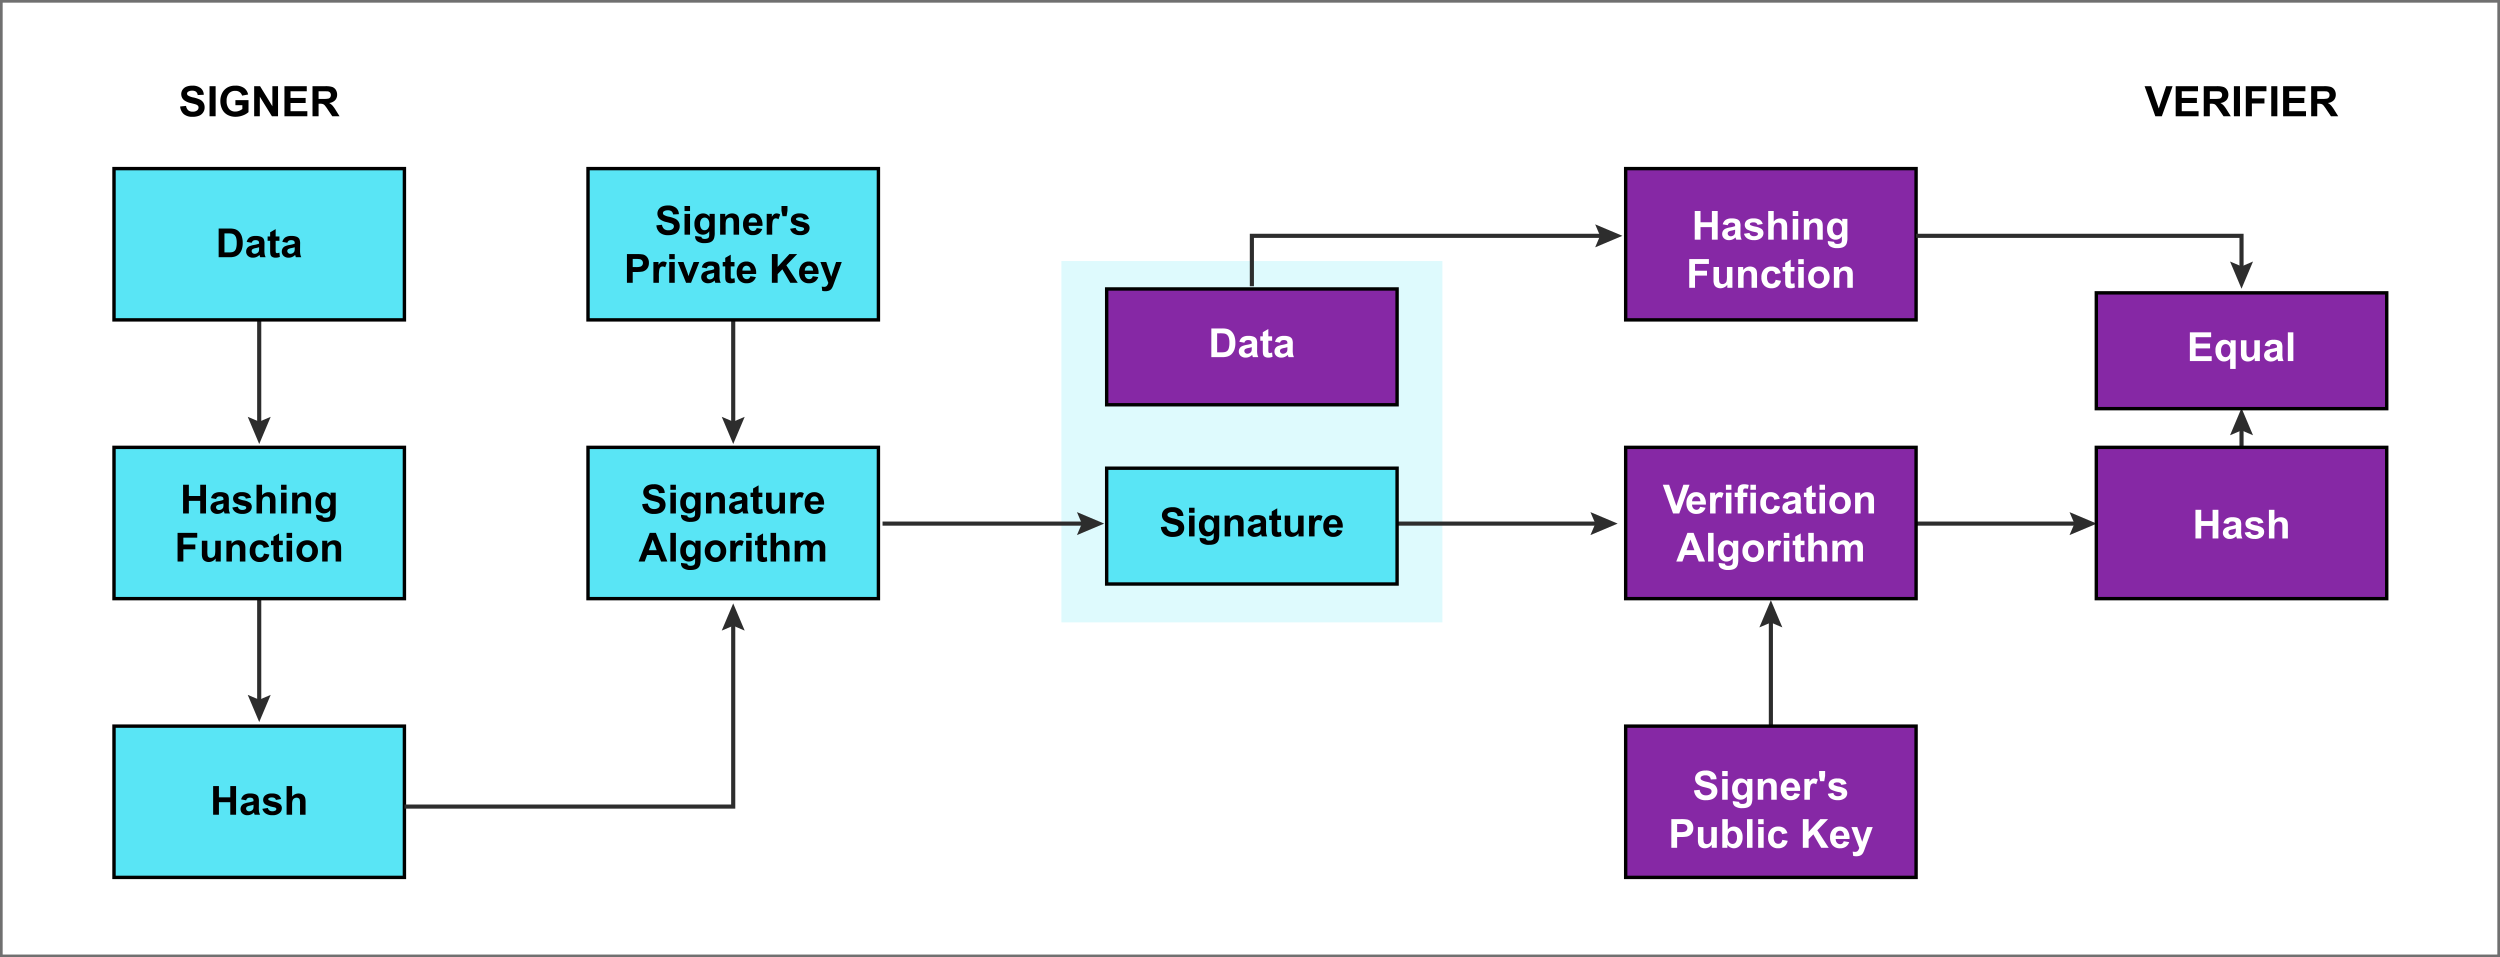 <svg xmlns="http://www.w3.org/2000/svg" width="935" height="358" viewBox="0 0 935 358">
  <rect x="0" y="0" width="935" height="358" fill="#808080" stroke="none"/>
  <g id="Grupo_238134" data-name="Grupo 238134" transform="translate(9425 1811)">
    <g id="Trazado_232715" data-name="Trazado 232715" transform="translate(-9425 -1811)" fill="#fff">
      <path d="M 934.5 357.5 L 0.5 357.5 L 0.5 0.5 L 934.5 0.5 L 934.5 357.5 Z" stroke="none"/>
      <path d="M 1 1 L 1 357 L 934 357 L 934 1 L 1 1 M 0 0 L 935 0 L 935 358 L 0 358 L 0 0 Z" stroke="none" fill="#707070"/>
    </g>
    <path id="Trazado_232716" data-name="Trazado 232716" d="M.568-3.661l2.211-.215a2.7,2.7,0,0,0,.81,1.635,2.448,2.448,0,0,0,1.646.522,2.53,2.53,0,0,0,1.654-.464A1.382,1.382,0,0,0,7.446-3.27a1.024,1.024,0,0,0-.234-.679,1.871,1.871,0,0,0-.817-.487q-.4-.138-1.819-.491A6.171,6.171,0,0,1,2.011-6.041,2.928,2.928,0,0,1,.975-8.305a2.893,2.893,0,0,1,.487-1.608,3.052,3.052,0,0,1,1.4-1.14,5.63,5.63,0,0,1,2.214-.391,4.75,4.75,0,0,1,3.189.929A3.278,3.278,0,0,1,9.4-8.037l-2.272.1A1.929,1.929,0,0,0,6.5-9.184a2.29,2.29,0,0,0-1.439-.38,2.6,2.6,0,0,0-1.551.407.82.82,0,0,0-.361.7.864.864,0,0,0,.338.683,5.973,5.973,0,0,0,2.088.752,11.018,11.018,0,0,1,2.452.81A3.161,3.161,0,0,1,9.269-5.07a3.345,3.345,0,0,1,.449,1.792A3.314,3.314,0,0,1,9.18-1.466,3.22,3.22,0,0,1,7.66-.211,6.373,6.373,0,0,1,5.212.2,4.875,4.875,0,0,1,1.934-.787,4.29,4.29,0,0,1,.568-3.661ZM11.56,0V-11.253h2.272V0Zm9.671-4.137v-1.9h4.9v4.483A6.165,6.165,0,0,1,24.06-.334a7.529,7.529,0,0,1-2.744.526,6.159,6.159,0,0,1-3.078-.741,4.71,4.71,0,0,1-1.973-2.119,6.846,6.846,0,0,1-.66-3,6.477,6.477,0,0,1,.737-3.124,4.963,4.963,0,0,1,2.157-2.1,5.82,5.82,0,0,1,2.694-.56,5.375,5.375,0,0,1,3.274.879,3.969,3.969,0,0,1,1.516,2.429l-2.257.422a2.383,2.383,0,0,0-.894-1.309,2.7,2.7,0,0,0-1.639-.48,3.079,3.079,0,0,0-2.368.944,3.977,3.977,0,0,0-.879,2.8,4.406,4.406,0,0,0,.89,3.005,2.973,2.973,0,0,0,2.333,1A3.913,3.913,0,0,0,22.6-2.03a4.906,4.906,0,0,0,1.232-.679V-4.137ZM28.247,0V-11.253h2.211l4.605,7.515v-7.515h2.111V0h-2.28L30.358-7.338V0ZM39.576,0V-11.253H47.92v1.9H41.848v2.495H47.5v1.9H41.848V-1.9h6.286V0ZM50.069,0V-11.253h4.782a8.185,8.185,0,0,1,2.621.3,2.586,2.586,0,0,1,1.309,1.078A3.242,3.242,0,0,1,59.272-8.1a3,3,0,0,1-.745,2.092A3.576,3.576,0,0,1,56.3-4.966a5.3,5.3,0,0,1,1.217.944A12.825,12.825,0,0,1,58.812-2.2L60.186,0H57.469L55.826-2.449a15.883,15.883,0,0,0-1.2-1.654,1.744,1.744,0,0,0-.683-.468A3.745,3.745,0,0,0,52.8-4.7h-.461V0Zm2.272-6.494h1.681a8.681,8.681,0,0,0,2.042-.138,1.224,1.224,0,0,0,.637-.476,1.465,1.465,0,0,0,.23-.844,1.349,1.349,0,0,0-.3-.917,1.391,1.391,0,0,0-.856-.441q-.276-.038-1.658-.038H52.341Z" transform="translate(-9358.19 -1767.514)"/>
    <path id="Trazado_232717" data-name="Trazado 232717" d="M4.014,0-.008-11.253H2.456L5.3-2.924,8.06-11.253h2.41L6.44,0Zm7.614,0V-11.253h8.344v1.9H13.9v2.495H19.55v1.9H13.9V-1.9h6.286V0ZM22.122,0V-11.253H26.9a8.185,8.185,0,0,1,2.621.3,2.586,2.586,0,0,1,1.309,1.078A3.242,3.242,0,0,1,31.325-8.1a3,3,0,0,1-.745,2.092,3.576,3.576,0,0,1-2.226,1.04,5.3,5.3,0,0,1,1.217.944A12.825,12.825,0,0,1,30.864-2.2L32.238,0H29.521L27.878-2.449a15.883,15.883,0,0,0-1.2-1.654A1.744,1.744,0,0,0,26-4.571,3.745,3.745,0,0,0,24.854-4.7h-.461V0Zm2.272-6.494h1.681a8.681,8.681,0,0,0,2.042-.138,1.224,1.224,0,0,0,.637-.476,1.465,1.465,0,0,0,.23-.844,1.349,1.349,0,0,0-.3-.917,1.391,1.391,0,0,0-.856-.441q-.276-.038-1.658-.038H24.394ZM33.4,0V-11.253h2.272V0Zm4.452,0V-11.253h7.714v1.9H40.121v2.663h4.7v1.9h-4.7V0Zm9.518,0V-11.253h2.272V0ZM51.8,0V-11.253h8.344v1.9H54.076v2.495h5.649v1.9H54.076V-1.9h6.286V0ZM62.3,0V-11.253h4.782a8.185,8.185,0,0,1,2.621.3,2.586,2.586,0,0,1,1.309,1.078A3.242,3.242,0,0,1,71.5-8.1a3,3,0,0,1-.745,2.092,3.576,3.576,0,0,1-2.226,1.04,5.3,5.3,0,0,1,1.217.944A12.824,12.824,0,0,1,71.039-2.2L72.413,0H69.7L68.053-2.449a15.883,15.883,0,0,0-1.2-1.654,1.744,1.744,0,0,0-.683-.468A3.745,3.745,0,0,0,65.029-4.7h-.461V0Zm2.272-6.494H66.25a8.681,8.681,0,0,0,2.042-.138,1.224,1.224,0,0,0,.637-.476,1.465,1.465,0,0,0,.23-.844,1.349,1.349,0,0,0-.3-.917A1.391,1.391,0,0,0,68-9.311q-.276-.038-1.658-.038H64.569Z" transform="translate(-8622.919 -1767.514)"/>
    <path id="Trazado_232718" data-name="Trazado 232718" d="M0,0H851.274V298.786H0Z" transform="translate(-9383 -1781)" fill="none"/>
    <path id="Trazado_232719" data-name="Trazado 232719" d="M0,0H142.494V135.136H0Z" transform="translate(-9028.043 -1713.373)" fill="#defafd"/>
    <path id="Trazado_232196" data-name="Trazado 232196" d="M54.944,136.068v0Z" transform="translate(-9383 -1781)" fill="#00b373"/>
    <path id="Trazado_232720" data-name="Trazado 232720" d="M0,0V44.286" transform="translate(-9328.056 -1696.143)" fill="none" stroke="#2d2d2d" stroke-width="1.547"/>
    <path id="Trazado_232197" data-name="Trazado 232197" d="M50.649,125.885l4.3,1.825,4.3-1.825-4.3,10.183Z" transform="translate(-9383 -1781)" fill="#2d2d2d"/>
    <path id="Trazado_232198" data-name="Trazado 232198" d="M288.073,165.828h0Z" transform="translate(-9383 -1781)" fill="#00b373"/>
    <path id="Trazado_232721" data-name="Trazado 232721" d="M0,0H75.962" transform="translate(-9094.928 -1615.172)" fill="none" stroke="#2d2d2d" stroke-width="1.547"/>
    <path id="Trazado_232199" data-name="Trazado 232199" d="M360.777,170.124l1.825-4.3-1.825-4.295,10.183,4.295Z" transform="translate(-9383 -1781)" fill="#2d2d2d"/>
    <path id="Trazado_232200" data-name="Trazado 232200" d="M480.118,165.828h0Z" transform="translate(-9383 -1781)" fill="#00b373"/>
    <path id="Trazado_232722" data-name="Trazado 232722" d="M0,0H75.962" transform="translate(-8902.881 -1615.172)" fill="none" stroke="#2d2d2d" stroke-width="1.547"/>
    <path id="Trazado_232201" data-name="Trazado 232201" d="M552.823,170.124l1.825-4.3-1.825-4.295,10.183,4.295Z" transform="translate(-9383 -1781)" fill="#2d2d2d"/>
    <path id="Trazado_232202" data-name="Trazado 232202" d="M659.295,165.828h0Z" transform="translate(-9383 -1781)" fill="#00b373"/>
    <path id="Trazado_232723" data-name="Trazado 232723" d="M0,0H75.962" transform="translate(-8723.705 -1615.172)" fill="none" stroke="#2d2d2d" stroke-width="1.547"/>
    <path id="Trazado_232203" data-name="Trazado 232203" d="M732,170.124l1.825-4.3L732,161.533l10.183,4.295Z" transform="translate(-9383 -1781)" fill="#2d2d2d"/>
    <path id="Trazado_232204" data-name="Trazado 232204" d="M54.944,240.057v0Z" transform="translate(-9383 -1781)" fill="#00b373"/>
    <path id="Trazado_232724" data-name="Trazado 232724" d="M0,0V44.286" transform="translate(-9328.056 -1592.154)" fill="none" stroke="#2d2d2d" stroke-width="1.547"/>
    <path id="Trazado_232205" data-name="Trazado 232205" d="M50.649,229.874l4.3,1.825,4.3-1.825-4.3,10.183Z" transform="translate(-9383 -1781)" fill="#2d2d2d"/>
    <path id="Trazado_232725" data-name="Trazado 232725" d="M0,0H108.614V56.578H0Z" transform="translate(-9382.363 -1643.686)" fill="#59e5f5"/>
    <path id="Trazado_232726" data-name="Trazado 232726" d="M0,0H108.614V56.578H0Z" transform="translate(-9382.363 -1643.686)" fill="none" stroke="#000" stroke-linecap="square" stroke-width="1.274"/>
    <path id="Trazado_232727" data-name="Trazado 232727" d="M0,0H851.274V298.786H0Z" transform="translate(-9383 -1781)" fill="none"/>
    <path id="Trazado_232728" data-name="Trazado 232728" d="M1.1,0V-10.733H3.265v4.224H7.512v-4.224H9.679V0H7.512V-4.693H3.265V0ZM13.442-5.4,11.575-5.74a2.908,2.908,0,0,1,1.084-1.669,3.965,3.965,0,0,1,2.284-.542,4.923,4.923,0,0,1,2.05.326,2.045,2.045,0,0,1,.948.827,4.243,4.243,0,0,1,.275,1.841l-.022,2.4a8.337,8.337,0,0,0,.1,1.512A4.413,4.413,0,0,0,18.662,0H16.627q-.081-.205-.2-.608-.051-.183-.073-.242a3.709,3.709,0,0,1-1.128.769,3.229,3.229,0,0,1-1.281.256,2.649,2.649,0,0,1-1.893-.652,2.166,2.166,0,0,1-.692-1.647A2.211,2.211,0,0,1,11.678-3.3a2.057,2.057,0,0,1,.882-.791,6.9,6.9,0,0,1,1.636-.48,11.209,11.209,0,0,0,2-.505v-.205a1.065,1.065,0,0,0-.293-.846A1.755,1.755,0,0,0,14.8-6.377a1.472,1.472,0,0,0-.857.216A1.5,1.5,0,0,0,13.442-5.4ZM16.2-3.734a12.86,12.86,0,0,1-1.252.315,3.771,3.771,0,0,0-1.12.359.858.858,0,0,0-.4.725,1.009,1.009,0,0,0,.322.747,1.125,1.125,0,0,0,.82.315,1.782,1.782,0,0,0,1.062-.366,1.289,1.289,0,0,0,.491-.681,4.063,4.063,0,0,0,.081-1Zm3.324,1.516,2.065-.315a1.513,1.513,0,0,0,.534.912,1.806,1.806,0,0,0,1.128.311,2.035,2.035,0,0,0,1.2-.293.654.654,0,0,0,.271-.549.54.54,0,0,0-.146-.388,1.639,1.639,0,0,0-.688-.271,11.1,11.1,0,0,1-3.156-1,2,2,0,0,1-.923-1.75,2.157,2.157,0,0,1,.8-1.7,3.727,3.727,0,0,1,2.475-.688,4.317,4.317,0,0,1,2.372.52,2.657,2.657,0,0,1,1.069,1.538l-1.94.359a1.2,1.2,0,0,0-.472-.7,1.727,1.727,0,0,0-.992-.242,2.235,2.235,0,0,0-1.164.227.487.487,0,0,0-.234.417.455.455,0,0,0,.205.373,7.719,7.719,0,0,0,1.922.578,5.721,5.721,0,0,1,2.3.915,1.9,1.9,0,0,1,.644,1.53,2.349,2.349,0,0,1-.893,1.838,3.954,3.954,0,0,1-2.643.769,4.337,4.337,0,0,1-2.515-.644A2.968,2.968,0,0,1,19.519-2.218Zm11.114-8.515v3.946a3.034,3.034,0,0,1,2.379-1.164,3.022,3.022,0,0,1,1.281.264,2.094,2.094,0,0,1,.86.674,2.442,2.442,0,0,1,.4.908,8.116,8.116,0,0,1,.106,1.545V0H33.6V-4.107a6.082,6.082,0,0,0-.117-1.552,1.019,1.019,0,0,0-.414-.523,1.33,1.33,0,0,0-.743-.194,1.7,1.7,0,0,0-.915.249,1.436,1.436,0,0,0-.589.75A4.482,4.482,0,0,0,30.633-3.9V0H28.576V-10.733Zm7.109,1.9v-1.9H39.8v1.9Zm0,8.83V-7.775H39.8V0ZM48.981,0H46.923V-3.968A6.133,6.133,0,0,0,46.792-5.6a1.143,1.143,0,0,0-.428-.575,1.224,1.224,0,0,0-.714-.205,1.65,1.65,0,0,0-.959.293,1.476,1.476,0,0,0-.582.776,6.708,6.708,0,0,0-.157,1.786V0H41.894V-7.775H43.8v1.142a3.113,3.113,0,0,1,2.563-1.318,3.087,3.087,0,0,1,1.245.245,2.086,2.086,0,0,1,.853.626,2.268,2.268,0,0,1,.4.864,6.426,6.426,0,0,1,.113,1.384Zm1.9.513L53.227.8a.8.8,0,0,0,.271.564,1.547,1.547,0,0,0,.923.22,2.4,2.4,0,0,0,1.208-.242,1,1,0,0,0,.41-.52,3.124,3.124,0,0,0,.1-.944V-1.259A2.784,2.784,0,0,1,53.806,0a2.866,2.866,0,0,1-2.482-1.325,4.5,4.5,0,0,1-.718-2.606,4.287,4.287,0,0,1,.941-2.987,3.036,3.036,0,0,1,2.339-1.032,2.848,2.848,0,0,1,2.379,1.267V-7.775h1.926V-.8a6.952,6.952,0,0,1-.227,2.057,2.549,2.549,0,0,1-.637,1.069,2.818,2.818,0,0,1-1.095.608,5.762,5.762,0,0,1-1.732.22,4.482,4.482,0,0,1-2.8-.677A2.125,2.125,0,0,1,50.87.761Q50.87.659,50.877.513Zm1.838-4.561a2.8,2.8,0,0,0,.48,1.812,1.483,1.483,0,0,0,1.182.575,1.635,1.635,0,0,0,1.274-.589A2.569,2.569,0,0,0,56.17-4a2.723,2.723,0,0,0-.5-1.794,1.582,1.582,0,0,0-1.259-.586,1.519,1.519,0,0,0-1.219.575A2.7,2.7,0,0,0,52.715-4.049Z" transform="translate(-9357.63 -1618.976)"/>
    <path id="Trazado_232729" data-name="Trazado 232729" d="M1.106,0V-10.733H8.464v1.816H3.273v2.541H7.753v1.816H3.273V0ZM15.353,0V-1.164a3,3,0,0,1-1.117.981,3.13,3.13,0,0,1-1.461.359A2.856,2.856,0,0,1,11.37-.168a2.031,2.031,0,0,1-.9-.966,4.313,4.313,0,0,1-.278-1.721v-4.92h2.057V-4.2a9.908,9.908,0,0,0,.113,2.01,1.1,1.1,0,0,0,.414.586,1.271,1.271,0,0,0,.761.216,1.619,1.619,0,0,0,.944-.289,1.471,1.471,0,0,0,.571-.718,8.328,8.328,0,0,0,.154-2.1v-3.28h2.057V0ZM26.467,0H24.41V-3.968A6.133,6.133,0,0,0,24.278-5.6a1.143,1.143,0,0,0-.428-.575,1.224,1.224,0,0,0-.714-.205,1.65,1.65,0,0,0-.959.293,1.476,1.476,0,0,0-.582.776,6.708,6.708,0,0,0-.157,1.786V0H19.38V-7.775h1.911v1.142a3.113,3.113,0,0,1,2.563-1.318,3.087,3.087,0,0,1,1.245.245,2.086,2.086,0,0,1,.853.626,2.268,2.268,0,0,1,.4.864,6.426,6.426,0,0,1,.113,1.384Zm8.866-5.476-2.028.366a1.472,1.472,0,0,0-.465-.915,1.4,1.4,0,0,0-.941-.308,1.537,1.537,0,0,0-1.226.531,2.72,2.72,0,0,0-.458,1.775,3.146,3.146,0,0,0,.465,1.955,1.527,1.527,0,0,0,1.248.571,1.387,1.387,0,0,0,.959-.333,2,2,0,0,0,.527-1.146l2.021.344a3.586,3.586,0,0,1-1.208,2.1,3.739,3.739,0,0,1-2.394.71A3.559,3.559,0,0,1,29.114-.9,4.173,4.173,0,0,1,28.1-3.88a4.182,4.182,0,0,1,1.018-3A3.615,3.615,0,0,1,31.87-7.951a3.756,3.756,0,0,1,2.259.611A3.387,3.387,0,0,1,35.333-5.476Zm5.125-2.3v1.64H39.053V-3a7.794,7.794,0,0,0,.04,1.109.452.452,0,0,0,.183.26.581.581,0,0,0,.348.1,2.661,2.661,0,0,0,.827-.2l.176,1.6A4.09,4.09,0,0,1,39,.176a2.578,2.578,0,0,1-1-.187,1.464,1.464,0,0,1-.655-.483,1.907,1.907,0,0,1-.289-.8,9.972,9.972,0,0,1-.066-1.45v-3.39h-.944v-1.64h.944V-9.32l2.065-1.2v2.746ZM41.886-8.83v-1.9h2.057v1.9Zm0,8.83V-7.775h2.057V0Zm3.69-4a4.206,4.206,0,0,1,.505-1.984,3.468,3.468,0,0,1,1.431-1.464,4.248,4.248,0,0,1,2.068-.505,3.882,3.882,0,0,1,2.892,1.146A3.959,3.959,0,0,1,53.6-3.91,4.006,4.006,0,0,1,52.462-.985,3.848,3.848,0,0,1,49.6.176a4.515,4.515,0,0,1-2.039-.483,3.315,3.315,0,0,1-1.475-1.417A4.72,4.72,0,0,1,45.576-4Zm2.109.11a2.576,2.576,0,0,0,.549,1.772,1.745,1.745,0,0,0,1.354.615,1.734,1.734,0,0,0,1.351-.615A2.612,2.612,0,0,0,51.485-3.9a2.564,2.564,0,0,0-.545-1.757,1.734,1.734,0,0,0-1.351-.615,1.745,1.745,0,0,0-1.354.615A2.576,2.576,0,0,0,47.685-3.888ZM62.284,0H60.227V-3.968A6.133,6.133,0,0,0,60.095-5.6a1.143,1.143,0,0,0-.428-.575,1.224,1.224,0,0,0-.714-.205,1.65,1.65,0,0,0-.959.293,1.476,1.476,0,0,0-.582.776,6.708,6.708,0,0,0-.157,1.786V0H55.2V-7.775h1.911v1.142A3.113,3.113,0,0,1,59.67-7.951a3.087,3.087,0,0,1,1.245.245,2.086,2.086,0,0,1,.853.626,2.268,2.268,0,0,1,.4.864,6.426,6.426,0,0,1,.113,1.384Z" transform="translate(-9359.699 -1600.983)"/>
    <path id="Trazado_232730" data-name="Trazado 232730" d="M0,0H108.614V56.579H0Z" transform="translate(-9382.363 -1539.43)" fill="#59e5f5"/>
    <path id="Trazado_232731" data-name="Trazado 232731" d="M0,0H108.614V56.578H0Z" transform="translate(-9382.363 -1539.429)" fill="none" stroke="#000" stroke-linecap="square" stroke-width="1.274"/>
    <path id="Trazado_232732" data-name="Trazado 232732" d="M0,0H851.274V298.786H0Z" transform="translate(-9383 -1781)" fill="none"/>
    <path id="Trazado_232733" data-name="Trazado 232733" d="M1.1,0V-10.733H3.265v4.224H7.512v-4.224H9.679V0H7.512V-4.693H3.265V0ZM13.442-5.4,11.575-5.74a2.908,2.908,0,0,1,1.084-1.669,3.965,3.965,0,0,1,2.284-.542,4.923,4.923,0,0,1,2.05.326,2.045,2.045,0,0,1,.948.827,4.243,4.243,0,0,1,.275,1.841l-.022,2.4a8.337,8.337,0,0,0,.1,1.512A4.413,4.413,0,0,0,18.662,0H16.627q-.081-.205-.2-.608-.051-.183-.073-.242a3.709,3.709,0,0,1-1.128.769,3.229,3.229,0,0,1-1.281.256,2.649,2.649,0,0,1-1.893-.652,2.166,2.166,0,0,1-.692-1.647A2.211,2.211,0,0,1,11.678-3.3a2.057,2.057,0,0,1,.882-.791,6.9,6.9,0,0,1,1.636-.48,11.209,11.209,0,0,0,2-.505v-.205a1.065,1.065,0,0,0-.293-.846A1.755,1.755,0,0,0,14.8-6.377a1.472,1.472,0,0,0-.857.216A1.5,1.5,0,0,0,13.442-5.4ZM16.2-3.734a12.86,12.86,0,0,1-1.252.315,3.771,3.771,0,0,0-1.12.359.858.858,0,0,0-.4.725,1.009,1.009,0,0,0,.322.747,1.125,1.125,0,0,0,.82.315,1.782,1.782,0,0,0,1.062-.366,1.289,1.289,0,0,0,.491-.681,4.063,4.063,0,0,0,.081-1Zm3.324,1.516,2.065-.315a1.513,1.513,0,0,0,.534.912,1.806,1.806,0,0,0,1.128.311,2.035,2.035,0,0,0,1.2-.293.654.654,0,0,0,.271-.549.54.54,0,0,0-.146-.388,1.639,1.639,0,0,0-.688-.271,11.1,11.1,0,0,1-3.156-1,2,2,0,0,1-.923-1.75,2.157,2.157,0,0,1,.8-1.7,3.727,3.727,0,0,1,2.475-.688,4.317,4.317,0,0,1,2.372.52,2.657,2.657,0,0,1,1.069,1.538l-1.94.359a1.2,1.2,0,0,0-.472-.7,1.727,1.727,0,0,0-.992-.242,2.235,2.235,0,0,0-1.164.227.487.487,0,0,0-.234.417.455.455,0,0,0,.205.373,7.719,7.719,0,0,0,1.922.578,5.721,5.721,0,0,1,2.3.915,1.9,1.9,0,0,1,.644,1.53,2.349,2.349,0,0,1-.893,1.838,3.954,3.954,0,0,1-2.643.769,4.337,4.337,0,0,1-2.515-.644A2.968,2.968,0,0,1,19.519-2.218Zm11.114-8.515v3.946a3.034,3.034,0,0,1,2.379-1.164,3.022,3.022,0,0,1,1.281.264,2.094,2.094,0,0,1,.86.674,2.442,2.442,0,0,1,.4.908,8.116,8.116,0,0,1,.106,1.545V0H33.6V-4.107a6.082,6.082,0,0,0-.117-1.552,1.019,1.019,0,0,0-.414-.523,1.33,1.33,0,0,0-.743-.194,1.7,1.7,0,0,0-.915.249,1.436,1.436,0,0,0-.589.75A4.482,4.482,0,0,0,30.633-3.9V0H28.576V-10.733Z" transform="translate(-9346.388 -1506.284)"/>
    <path id="Trazado_232734" data-name="Trazado 232734" d="M0,0H108.614V56.578H0Z" transform="translate(-9382.363 -1747.942)" fill="#59e5f5"/>
    <path id="Trazado_232735" data-name="Trazado 232735" d="M0,0H108.614V56.578H0Z" transform="translate(-9382.363 -1747.943)" fill="none" stroke="#000" stroke-linecap="square" stroke-width="1.274"/>
    <path id="Trazado_232736" data-name="Trazado 232736" d="M0,0H851.274V298.786H0Z" transform="translate(-9383 -1781)" fill="none"/>
    <path id="Trazado_232737" data-name="Trazado 232737" d="M1.084-10.733H5.045a7.735,7.735,0,0,1,2.043.205,3.589,3.589,0,0,1,1.618.988A4.689,4.689,0,0,1,9.73-7.8a7.921,7.921,0,0,1,.351,2.537A7.054,7.054,0,0,1,9.752-2.98,4.732,4.732,0,0,1,8.6-1.084,3.81,3.81,0,0,1,7.08-.227,6.557,6.557,0,0,1,5.162,0H1.084ZM3.251-8.918v7.109H4.869a5.9,5.9,0,0,0,1.311-.1,2,2,0,0,0,.875-.447,2.272,2.272,0,0,0,.567-1.036,7,7,0,0,0,.22-1.966,6.412,6.412,0,0,0-.22-1.911,2.456,2.456,0,0,0-.615-1.04,2.062,2.062,0,0,0-1-.505,9.826,9.826,0,0,0-1.779-.1ZM13.442-5.4,11.575-5.74a2.908,2.908,0,0,1,1.084-1.669,3.965,3.965,0,0,1,2.284-.542,4.923,4.923,0,0,1,2.05.326,2.045,2.045,0,0,1,.948.827,4.243,4.243,0,0,1,.275,1.841l-.022,2.4a8.337,8.337,0,0,0,.1,1.512A4.413,4.413,0,0,0,18.662,0H16.627q-.081-.205-.2-.608-.051-.183-.073-.242a3.709,3.709,0,0,1-1.128.769,3.229,3.229,0,0,1-1.281.256,2.649,2.649,0,0,1-1.893-.652,2.166,2.166,0,0,1-.692-1.647A2.211,2.211,0,0,1,11.678-3.3a2.057,2.057,0,0,1,.882-.791,6.9,6.9,0,0,1,1.636-.48,11.209,11.209,0,0,0,2-.505v-.205a1.065,1.065,0,0,0-.293-.846A1.755,1.755,0,0,0,14.8-6.377a1.472,1.472,0,0,0-.857.216A1.5,1.5,0,0,0,13.442-5.4ZM16.2-3.734a12.86,12.86,0,0,1-1.252.315,3.771,3.771,0,0,0-1.12.359.858.858,0,0,0-.4.725,1.009,1.009,0,0,0,.322.747,1.125,1.125,0,0,0,.82.315,1.782,1.782,0,0,0,1.062-.366,1.289,1.289,0,0,0,.491-.681,4.063,4.063,0,0,0,.081-1Zm7.614-4.041v1.64H22.4V-3a7.794,7.794,0,0,0,.04,1.109.452.452,0,0,0,.183.26.581.581,0,0,0,.348.1,2.661,2.661,0,0,0,.827-.2l.176,1.6a4.09,4.09,0,0,1-1.625.308,2.578,2.578,0,0,1-1-.187,1.464,1.464,0,0,1-.655-.483,1.907,1.907,0,0,1-.289-.8,9.973,9.973,0,0,1-.066-1.45v-3.39h-.944v-1.64h.944V-9.32l2.065-1.2v2.746ZM26.775-5.4,24.908-5.74a2.908,2.908,0,0,1,1.084-1.669,3.965,3.965,0,0,1,2.284-.542,4.923,4.923,0,0,1,2.05.326,2.045,2.045,0,0,1,.948.827,4.242,4.242,0,0,1,.275,1.841l-.022,2.4a8.337,8.337,0,0,0,.1,1.512A4.413,4.413,0,0,0,31.995,0H29.96q-.081-.205-.2-.608-.051-.183-.073-.242a3.709,3.709,0,0,1-1.128.769A3.229,3.229,0,0,1,27.28.176a2.649,2.649,0,0,1-1.893-.652A2.166,2.166,0,0,1,24.7-2.123,2.211,2.211,0,0,1,25.01-3.3a2.057,2.057,0,0,1,.882-.791,6.9,6.9,0,0,1,1.636-.48,11.209,11.209,0,0,0,2-.505v-.205a1.065,1.065,0,0,0-.293-.846,1.755,1.755,0,0,0-1.106-.253,1.472,1.472,0,0,0-.857.216A1.5,1.5,0,0,0,26.775-5.4Zm2.753,1.669a12.86,12.86,0,0,1-1.252.315,3.771,3.771,0,0,0-1.12.359.858.858,0,0,0-.4.725,1.009,1.009,0,0,0,.322.747,1.125,1.125,0,0,0,.82.315,1.782,1.782,0,0,0,1.062-.366,1.289,1.289,0,0,0,.491-.681,4.063,4.063,0,0,0,.081-1Z" transform="translate(-9344.306 -1714.798)"/>
    <path id="Trazado_232206" data-name="Trazado 232206" d="M620.309,245.68v0Z" transform="translate(-9383 -1781)" fill="#00b373"/>
    <path id="Trazado_232738" data-name="Trazado 232738" d="M0,44.286V0" transform="translate(-8762.691 -1579.606)" fill="none" stroke="#2d2d2d" stroke-width="1.547"/>
    <path id="Trazado_232207" data-name="Trazado 232207" d="M624.6,204.652l-4.3-1.825-4.295,1.825,4.295-10.183Z" transform="translate(-9383 -1781)" fill="#2d2d2d"/>
    <path id="Trazado_232208" data-name="Trazado 232208" d="M796.33,173.816v0Z" transform="translate(-9383 -1781)" fill="#00b373"/>
    <path id="Trazado_232739" data-name="Trazado 232739" d="M0,44.286V0" transform="translate(-8586.67 -1651.47)" fill="none" stroke="#2d2d2d" stroke-width="1.547"/>
    <path id="Trazado_232209" data-name="Trazado 232209" d="M800.626,132.788l-4.3-1.825-4.295,1.825,4.295-10.183Z" transform="translate(-9383 -1781)" fill="#2d2d2d"/>
    <path id="Trazado_232740" data-name="Trazado 232740" d="M0,0H108.614V56.578H0Z" transform="translate(-8816.999 -1643.686)" fill="#8628a5"/>
    <path id="Trazado_232741" data-name="Trazado 232741" d="M0,0H108.614V56.578H0Z" transform="translate(-8816.999 -1643.686)" fill="none" stroke="#000" stroke-linecap="square" stroke-width="1.274"/>
    <path id="Trazado_232742" data-name="Trazado 232742" d="M3.829,0-.007-10.733h2.35L5.059-2.789l2.628-7.944h2.3L6.143,0Zm10.1-2.475,2.05.344A3.363,3.363,0,0,1,14.73-.414,3.667,3.667,0,0,1,12.6.176a3.479,3.479,0,0,1-3-1.325,4.452,4.452,0,0,1-.769-2.68,4.293,4.293,0,0,1,1.01-3.027,3.327,3.327,0,0,1,2.555-1.095,3.451,3.451,0,0,1,2.738,1.146,5.07,5.07,0,0,1,.959,3.511H10.934a2.081,2.081,0,0,0,.5,1.424,1.557,1.557,0,0,0,1.186.509,1.26,1.26,0,0,0,.813-.264A1.628,1.628,0,0,0,13.928-2.475Zm.117-2.079a1.981,1.981,0,0,0-.461-1.358,1.415,1.415,0,0,0-1.069-.465,1.429,1.429,0,0,0-1.113.491,1.9,1.9,0,0,0-.432,1.333ZM19.734,0H17.677V-7.775h1.911V-6.67A3.323,3.323,0,0,1,20.47-7.7a1.623,1.623,0,0,1,.89-.249,2.611,2.611,0,0,1,1.354.388l-.637,1.794a1.805,1.805,0,0,0-.966-.337,1.142,1.142,0,0,0-.732.238,1.627,1.627,0,0,0-.472.86A12.221,12.221,0,0,0,19.734-2.4ZM23.6-8.83v-1.9h2.057v1.9ZM23.6,0V-7.775h2.057V0Zm3.265-7.775h1.142v-.586a3.891,3.891,0,0,1,.209-1.464,1.649,1.649,0,0,1,.769-.787,2.949,2.949,0,0,1,1.417-.3,5.727,5.727,0,0,1,1.721.264l-.278,1.435a4.064,4.064,0,0,0-.944-.117.842.842,0,0,0-.641.209,1.209,1.209,0,0,0-.194.8v.549H31.6v1.618H30.065V0H28.007V-6.157H26.865ZM32.759-8.83v-1.9h2.057v1.9Zm0,8.83V-7.775h2.057V0ZM43.7-5.476l-2.028.366a1.472,1.472,0,0,0-.465-.915,1.4,1.4,0,0,0-.941-.308,1.537,1.537,0,0,0-1.226.531,2.72,2.72,0,0,0-.458,1.775,3.146,3.146,0,0,0,.465,1.955A1.527,1.527,0,0,0,40.3-1.5a1.387,1.387,0,0,0,.959-.333,2,2,0,0,0,.527-1.146l2.021.344A3.586,3.586,0,0,1,42.6-.534,3.739,3.739,0,0,1,40.2.176,3.559,3.559,0,0,1,37.485-.9a4.173,4.173,0,0,1-1.014-2.98,4.182,4.182,0,0,1,1.018-3,3.615,3.615,0,0,1,2.753-1.073A3.756,3.756,0,0,1,42.5-7.34,3.387,3.387,0,0,1,43.7-5.476Zm3.1.073L44.935-5.74a2.908,2.908,0,0,1,1.084-1.669A3.965,3.965,0,0,1,48.3-7.951a4.923,4.923,0,0,1,2.05.326A2.045,2.045,0,0,1,51.3-6.8a4.243,4.243,0,0,1,.275,1.841l-.022,2.4a8.337,8.337,0,0,0,.1,1.512A4.413,4.413,0,0,0,52.022,0H49.986q-.081-.205-.2-.608-.051-.183-.073-.242a3.709,3.709,0,0,1-1.128.769,3.229,3.229,0,0,1-1.281.256,2.65,2.65,0,0,1-1.893-.652,2.166,2.166,0,0,1-.692-1.647A2.211,2.211,0,0,1,45.037-3.3a2.057,2.057,0,0,1,.882-.791,6.9,6.9,0,0,1,1.636-.48,11.209,11.209,0,0,0,2-.505v-.205a1.065,1.065,0,0,0-.293-.846,1.755,1.755,0,0,0-1.106-.253,1.472,1.472,0,0,0-.857.216A1.5,1.5,0,0,0,46.8-5.4Zm2.753,1.669a12.86,12.86,0,0,1-1.252.315,3.771,3.771,0,0,0-1.12.359.858.858,0,0,0-.4.725,1.009,1.009,0,0,0,.322.747,1.125,1.125,0,0,0,.82.315,1.782,1.782,0,0,0,1.062-.366,1.289,1.289,0,0,0,.491-.681,4.062,4.062,0,0,0,.081-1Zm7.614-4.041v1.64H55.763V-3a7.794,7.794,0,0,0,.04,1.109.452.452,0,0,0,.183.26.581.581,0,0,0,.348.1,2.661,2.661,0,0,0,.827-.2l.176,1.6a4.09,4.09,0,0,1-1.625.308,2.578,2.578,0,0,1-1-.187,1.464,1.464,0,0,1-.655-.483,1.907,1.907,0,0,1-.289-.8,9.972,9.972,0,0,1-.066-1.45v-3.39h-.944v-1.64H53.7V-9.32l2.065-1.2v2.746ZM58.6-8.83v-1.9h2.057v1.9ZM58.6,0V-7.775h2.057V0Zm3.69-4a4.206,4.206,0,0,1,.505-1.984,3.468,3.468,0,0,1,1.431-1.464,4.248,4.248,0,0,1,2.068-.505,3.882,3.882,0,0,1,2.892,1.146,3.959,3.959,0,0,1,1.128,2.9A4.006,4.006,0,0,1,69.172-.985,3.848,3.848,0,0,1,66.306.176a4.515,4.515,0,0,1-2.039-.483,3.315,3.315,0,0,1-1.475-1.417A4.72,4.72,0,0,1,62.286-4Zm2.109.11a2.576,2.576,0,0,0,.549,1.772A1.745,1.745,0,0,0,66.3-1.5a1.734,1.734,0,0,0,1.351-.615A2.612,2.612,0,0,0,68.195-3.9a2.564,2.564,0,0,0-.545-1.757A1.734,1.734,0,0,0,66.3-6.275a1.745,1.745,0,0,0-1.354.615A2.576,2.576,0,0,0,64.4-3.888ZM78.994,0H76.937V-3.968A6.133,6.133,0,0,0,76.805-5.6a1.143,1.143,0,0,0-.428-.575,1.224,1.224,0,0,0-.714-.205,1.65,1.65,0,0,0-.959.293,1.476,1.476,0,0,0-.582.776,6.708,6.708,0,0,0-.157,1.786V0H71.907V-7.775h1.911v1.142A3.113,3.113,0,0,1,76.38-7.951a3.087,3.087,0,0,1,1.245.245,2.085,2.085,0,0,1,.853.626,2.268,2.268,0,0,1,.4.864,6.426,6.426,0,0,1,.113,1.384Z" transform="translate(-8803.105 -1618.976)" fill="#fff"/>
    <path id="Trazado_232743" data-name="Trazado 232743" d="M10.77,0H8.412L7.475-2.438H3.185L2.3,0H0L4.181-10.733H6.472ZM6.78-4.246,5.3-8.229,3.851-4.246ZM11.9,0V-10.733h2.057V0ZM15.88.513,18.23.8a.8.8,0,0,0,.271.564,1.547,1.547,0,0,0,.923.22,2.4,2.4,0,0,0,1.208-.242,1,1,0,0,0,.41-.52,3.124,3.124,0,0,0,.1-.944V-1.259A2.784,2.784,0,0,1,18.809,0a2.866,2.866,0,0,1-2.482-1.325,4.5,4.5,0,0,1-.718-2.606,4.287,4.287,0,0,1,.941-2.987,3.036,3.036,0,0,1,2.339-1.032,2.848,2.848,0,0,1,2.379,1.267V-7.775h1.926V-.8a6.952,6.952,0,0,1-.227,2.057,2.549,2.549,0,0,1-.637,1.069,2.818,2.818,0,0,1-1.095.608,5.762,5.762,0,0,1-1.732.22,4.482,4.482,0,0,1-2.8-.677A2.125,2.125,0,0,1,15.873.761Q15.873.659,15.88.513Zm1.838-4.561a2.8,2.8,0,0,0,.48,1.812,1.483,1.483,0,0,0,1.182.575,1.635,1.635,0,0,0,1.274-.589A2.569,2.569,0,0,0,21.174-4a2.723,2.723,0,0,0-.5-1.794,1.582,1.582,0,0,0-1.259-.586A1.519,1.519,0,0,0,18.2-5.8,2.7,2.7,0,0,0,17.718-4.049ZM24.754-4a4.206,4.206,0,0,1,.505-1.984A3.468,3.468,0,0,1,26.69-7.446a4.248,4.248,0,0,1,2.068-.505,3.882,3.882,0,0,1,2.892,1.146,3.959,3.959,0,0,1,1.128,2.9A4.006,4.006,0,0,1,31.64-.985,3.848,3.848,0,0,1,28.773.176a4.515,4.515,0,0,1-2.039-.483,3.315,3.315,0,0,1-1.475-1.417A4.72,4.72,0,0,1,24.754-4Zm2.109.11a2.576,2.576,0,0,0,.549,1.772,1.745,1.745,0,0,0,1.354.615,1.734,1.734,0,0,0,1.351-.615A2.612,2.612,0,0,0,30.662-3.9a2.564,2.564,0,0,0-.545-1.757,1.734,1.734,0,0,0-1.351-.615,1.745,1.745,0,0,0-1.354.615A2.576,2.576,0,0,0,26.863-3.888ZM36.358,0H34.3V-7.775h1.911V-6.67A3.323,3.323,0,0,1,37.094-7.7a1.623,1.623,0,0,1,.89-.249,2.611,2.611,0,0,1,1.354.388L38.7-5.769a1.805,1.805,0,0,0-.966-.337A1.142,1.142,0,0,0,37-5.868a1.627,1.627,0,0,0-.472.86A12.221,12.221,0,0,0,36.358-2.4Zm3.866-8.83v-1.9h2.057v1.9Zm0,8.83V-7.775h2.057V0Zm7.731-7.775v1.64H46.55V-3a7.794,7.794,0,0,0,.04,1.109.452.452,0,0,0,.183.26.581.581,0,0,0,.348.1,2.661,2.661,0,0,0,.827-.2l.176,1.6A4.09,4.09,0,0,1,46.5.176a2.578,2.578,0,0,1-1-.187,1.464,1.464,0,0,1-.655-.483,1.907,1.907,0,0,1-.289-.8,9.972,9.972,0,0,1-.066-1.45v-3.39h-.944v-1.64h.944V-9.32l2.065-1.2v2.746Zm3.478-2.958v3.946a3.034,3.034,0,0,1,2.379-1.164,3.022,3.022,0,0,1,1.281.264,2.094,2.094,0,0,1,.86.674,2.442,2.442,0,0,1,.4.908,8.116,8.116,0,0,1,.106,1.545V0H54.4V-4.107a6.081,6.081,0,0,0-.117-1.552,1.019,1.019,0,0,0-.414-.523,1.33,1.33,0,0,0-.743-.194,1.7,1.7,0,0,0-.915.249,1.436,1.436,0,0,0-.589.75A4.482,4.482,0,0,0,51.433-3.9V0H49.376V-10.733Zm6.955,2.958h1.9v1.062a3.051,3.051,0,0,1,2.423-1.237,2.61,2.61,0,0,1,1.3.308,2.363,2.363,0,0,1,.9.93,3.592,3.592,0,0,1,1.106-.93,2.712,2.712,0,0,1,1.267-.308,2.821,2.821,0,0,1,1.45.348,2.13,2.13,0,0,1,.886,1.021,4.431,4.431,0,0,1,.212,1.611V0H67.768V-4.444a3.306,3.306,0,0,0-.212-1.494.975.975,0,0,0-.879-.439,1.4,1.4,0,0,0-.813.264,1.462,1.462,0,0,0-.549.772,5.557,5.557,0,0,0-.168,1.607V0H63.089V-4.261a5.911,5.911,0,0,0-.11-1.464.934.934,0,0,0-.34-.491,1.076,1.076,0,0,0-.626-.161,1.5,1.5,0,0,0-.857.256,1.406,1.406,0,0,0-.545.739,5.5,5.5,0,0,0-.165,1.6V0H58.389Z" transform="translate(-8798.082 -1600.983)" fill="#fff"/>
    <path id="Trazado_232744" data-name="Trazado 232744" d="M0,0H108.614V56.578H0Z" transform="translate(-8640.977 -1643.686)" fill="#8628a5"/>
    <path id="Trazado_232745" data-name="Trazado 232745" d="M0,0H108.614V56.578H0Z" transform="translate(-8640.977 -1643.686)" fill="none" stroke="#000" stroke-linecap="square" stroke-width="1.274"/>
    <path id="Trazado_232746" data-name="Trazado 232746" d="M0,0H851.274V298.786H0Z" transform="translate(-9383 -1781)" fill="none"/>
    <path id="Trazado_232747" data-name="Trazado 232747" d="M1.1,0V-10.733H3.265v4.224H7.512v-4.224H9.679V0H7.512V-4.693H3.265V0ZM13.442-5.4,11.575-5.74a2.908,2.908,0,0,1,1.084-1.669,3.965,3.965,0,0,1,2.284-.542,4.923,4.923,0,0,1,2.05.326,2.045,2.045,0,0,1,.948.827,4.243,4.243,0,0,1,.275,1.841l-.022,2.4a8.337,8.337,0,0,0,.1,1.512A4.413,4.413,0,0,0,18.662,0H16.627q-.081-.205-.2-.608-.051-.183-.073-.242a3.709,3.709,0,0,1-1.128.769,3.229,3.229,0,0,1-1.281.256,2.649,2.649,0,0,1-1.893-.652,2.166,2.166,0,0,1-.692-1.647A2.211,2.211,0,0,1,11.678-3.3a2.057,2.057,0,0,1,.882-.791,6.9,6.9,0,0,1,1.636-.48,11.209,11.209,0,0,0,2-.505v-.205a1.065,1.065,0,0,0-.293-.846A1.755,1.755,0,0,0,14.8-6.377a1.472,1.472,0,0,0-.857.216A1.5,1.5,0,0,0,13.442-5.4ZM16.2-3.734a12.86,12.86,0,0,1-1.252.315,3.771,3.771,0,0,0-1.12.359.858.858,0,0,0-.4.725,1.009,1.009,0,0,0,.322.747,1.125,1.125,0,0,0,.82.315,1.782,1.782,0,0,0,1.062-.366,1.289,1.289,0,0,0,.491-.681,4.063,4.063,0,0,0,.081-1Zm3.324,1.516,2.065-.315a1.513,1.513,0,0,0,.534.912,1.806,1.806,0,0,0,1.128.311,2.035,2.035,0,0,0,1.2-.293.654.654,0,0,0,.271-.549.54.54,0,0,0-.146-.388,1.639,1.639,0,0,0-.688-.271,11.1,11.1,0,0,1-3.156-1,2,2,0,0,1-.923-1.75,2.157,2.157,0,0,1,.8-1.7,3.727,3.727,0,0,1,2.475-.688,4.317,4.317,0,0,1,2.372.52,2.657,2.657,0,0,1,1.069,1.538l-1.94.359a1.2,1.2,0,0,0-.472-.7,1.727,1.727,0,0,0-.992-.242,2.235,2.235,0,0,0-1.164.227.487.487,0,0,0-.234.417.455.455,0,0,0,.205.373,7.719,7.719,0,0,0,1.922.578,5.721,5.721,0,0,1,2.3.915,1.9,1.9,0,0,1,.644,1.53,2.349,2.349,0,0,1-.893,1.838,3.954,3.954,0,0,1-2.643.769,4.337,4.337,0,0,1-2.515-.644A2.968,2.968,0,0,1,19.519-2.218Zm11.114-8.515v3.946a3.034,3.034,0,0,1,2.379-1.164,3.022,3.022,0,0,1,1.281.264,2.094,2.094,0,0,1,.86.674,2.442,2.442,0,0,1,.4.908,8.116,8.116,0,0,1,.106,1.545V0H33.6V-4.107a6.082,6.082,0,0,0-.117-1.552,1.019,1.019,0,0,0-.414-.523,1.33,1.33,0,0,0-.743-.194,1.7,1.7,0,0,0-.915.249,1.436,1.436,0,0,0-.589.75A4.482,4.482,0,0,0,30.633-3.9V0H28.576V-10.733Z" transform="translate(-8605.002 -1609.604)" fill="#fff"/>
    <path id="Trazado_232748" data-name="Trazado 232748" d="M0,0H108.614V43.313H0Z" transform="translate(-8640.977 -1701.475)" fill="#8628a5"/>
    <path id="Trazado_232749" data-name="Trazado 232749" d="M0,0H108.614V43.313H0Z" transform="translate(-8640.977 -1701.475)" fill="none" stroke="#000" stroke-linecap="square" stroke-width="1.274"/>
    <path id="Trazado_232750" data-name="Trazado 232750" d="M0,0H851.274V298.786H0Z" transform="translate(-9383 -1781)" fill="none"/>
    <path id="Trazado_232751" data-name="Trazado 232751" d="M1.091,0V-10.733H9.049v1.816H3.258v2.379H8.647V-4.73H3.258v2.921h6V0ZM16.159,2.958V-.952a2.917,2.917,0,0,1-1,.824,2.829,2.829,0,0,1-1.3.3,2.751,2.751,0,0,1-2.182-1,4.649,4.649,0,0,1-1.01-3.156A4.21,4.21,0,0,1,11.616-6.9a3.042,3.042,0,0,1,2.354-1.051,2.629,2.629,0,0,1,1.343.329,3.075,3.075,0,0,1,1.007,1V-7.775h1.9V2.958Zm.066-6.941a2.724,2.724,0,0,0-.487-1.775,1.525,1.525,0,0,0-1.219-.582,1.57,1.57,0,0,0-1.248.593,2.887,2.887,0,0,0-.5,1.882,2.839,2.839,0,0,0,.483,1.849,1.507,1.507,0,0,0,1.193.567,1.588,1.588,0,0,0,1.245-.637A2.89,2.89,0,0,0,16.224-3.983ZM25.354,0V-1.164a3,3,0,0,1-1.117.981,3.13,3.13,0,0,1-1.461.359,2.856,2.856,0,0,1-1.406-.344,2.031,2.031,0,0,1-.9-.966,4.313,4.313,0,0,1-.278-1.721v-4.92H22.25V-4.2a9.908,9.908,0,0,0,.113,2.01,1.1,1.1,0,0,0,.414.586,1.271,1.271,0,0,0,.761.216,1.619,1.619,0,0,0,.944-.289,1.471,1.471,0,0,0,.571-.718,8.328,8.328,0,0,0,.154-2.1v-3.28h2.057V0Zm5.579-5.4L29.066-5.74A2.908,2.908,0,0,1,30.15-7.409a3.965,3.965,0,0,1,2.284-.542,4.923,4.923,0,0,1,2.05.326,2.045,2.045,0,0,1,.948.827,4.243,4.243,0,0,1,.275,1.841l-.022,2.4a8.337,8.337,0,0,0,.1,1.512A4.413,4.413,0,0,0,36.153,0H34.118q-.081-.205-.2-.608-.051-.183-.073-.242a3.709,3.709,0,0,1-1.128.769,3.229,3.229,0,0,1-1.281.256,2.649,2.649,0,0,1-1.893-.652,2.166,2.166,0,0,1-.692-1.647A2.211,2.211,0,0,1,29.169-3.3a2.057,2.057,0,0,1,.882-.791,6.9,6.9,0,0,1,1.636-.48,11.209,11.209,0,0,0,2-.505v-.205a1.065,1.065,0,0,0-.293-.846,1.755,1.755,0,0,0-1.106-.253,1.472,1.472,0,0,0-.857.216A1.5,1.5,0,0,0,30.933-5.4Zm2.753,1.669a12.86,12.86,0,0,1-1.252.315,3.771,3.771,0,0,0-1.12.359.858.858,0,0,0-.4.725,1.009,1.009,0,0,0,.322.747,1.125,1.125,0,0,0,.82.315,1.782,1.782,0,0,0,1.062-.366,1.289,1.289,0,0,0,.491-.681,4.063,4.063,0,0,0,.081-1ZM37.735,0V-10.733h2.057V0Z" transform="translate(-8607.082 -1675.973)" fill="#fff"/>
    <path id="Trazado_232752" data-name="Trazado 232752" d="M0,0H108.614V43.313H0Z" transform="translate(-9011.103 -1702.93)" fill="#8628a5"/>
    <path id="Trazado_232753" data-name="Trazado 232753" d="M0,0H108.614V43.313H0Z" transform="translate(-9011.103 -1702.93)" fill="none" stroke="#000" stroke-linecap="square" stroke-width="1.274"/>
    <path id="Trazado_232754" data-name="Trazado 232754" d="M1.084-10.733H5.045a7.735,7.735,0,0,1,2.043.205,3.589,3.589,0,0,1,1.618.988A4.689,4.689,0,0,1,9.73-7.8a7.921,7.921,0,0,1,.351,2.537A7.054,7.054,0,0,1,9.752-2.98,4.732,4.732,0,0,1,8.6-1.084,3.81,3.81,0,0,1,7.08-.227,6.557,6.557,0,0,1,5.162,0H1.084ZM3.251-8.918v7.109H4.869a5.9,5.9,0,0,0,1.311-.1,2,2,0,0,0,.875-.447,2.272,2.272,0,0,0,.567-1.036,7,7,0,0,0,.22-1.966,6.412,6.412,0,0,0-.22-1.911,2.456,2.456,0,0,0-.615-1.04,2.062,2.062,0,0,0-1-.505,9.826,9.826,0,0,0-1.779-.1ZM13.442-5.4,11.575-5.74a2.908,2.908,0,0,1,1.084-1.669,3.965,3.965,0,0,1,2.284-.542,4.923,4.923,0,0,1,2.05.326,2.045,2.045,0,0,1,.948.827,4.243,4.243,0,0,1,.275,1.841l-.022,2.4a8.337,8.337,0,0,0,.1,1.512A4.413,4.413,0,0,0,18.662,0H16.627q-.081-.205-.2-.608-.051-.183-.073-.242a3.709,3.709,0,0,1-1.128.769,3.229,3.229,0,0,1-1.281.256,2.649,2.649,0,0,1-1.893-.652,2.166,2.166,0,0,1-.692-1.647A2.211,2.211,0,0,1,11.678-3.3a2.057,2.057,0,0,1,.882-.791,6.9,6.9,0,0,1,1.636-.48,11.209,11.209,0,0,0,2-.505v-.205a1.065,1.065,0,0,0-.293-.846A1.755,1.755,0,0,0,14.8-6.377a1.472,1.472,0,0,0-.857.216A1.5,1.5,0,0,0,13.442-5.4ZM16.2-3.734a12.86,12.86,0,0,1-1.252.315,3.771,3.771,0,0,0-1.12.359.858.858,0,0,0-.4.725,1.009,1.009,0,0,0,.322.747,1.125,1.125,0,0,0,.82.315,1.782,1.782,0,0,0,1.062-.366,1.289,1.289,0,0,0,.491-.681,4.063,4.063,0,0,0,.081-1Zm7.614-4.041v1.64H22.4V-3a7.794,7.794,0,0,0,.04,1.109.452.452,0,0,0,.183.26.581.581,0,0,0,.348.1,2.661,2.661,0,0,0,.827-.2l.176,1.6a4.09,4.09,0,0,1-1.625.308,2.578,2.578,0,0,1-1-.187,1.464,1.464,0,0,1-.655-.483,1.907,1.907,0,0,1-.289-.8,9.973,9.973,0,0,1-.066-1.45v-3.39h-.944v-1.64h.944V-9.32l2.065-1.2v2.746ZM26.775-5.4,24.908-5.74a2.908,2.908,0,0,1,1.084-1.669,3.965,3.965,0,0,1,2.284-.542,4.923,4.923,0,0,1,2.05.326,2.045,2.045,0,0,1,.948.827,4.242,4.242,0,0,1,.275,1.841l-.022,2.4a8.337,8.337,0,0,0,.1,1.512A4.413,4.413,0,0,0,31.995,0H29.96q-.081-.205-.2-.608-.051-.183-.073-.242a3.709,3.709,0,0,1-1.128.769A3.229,3.229,0,0,1,27.28.176a2.649,2.649,0,0,1-1.893-.652A2.166,2.166,0,0,1,24.7-2.123,2.211,2.211,0,0,1,25.01-3.3a2.057,2.057,0,0,1,.882-.791,6.9,6.9,0,0,1,1.636-.48,11.209,11.209,0,0,0,2-.505v-.205a1.065,1.065,0,0,0-.293-.846,1.755,1.755,0,0,0-1.106-.253,1.472,1.472,0,0,0-.857.216A1.5,1.5,0,0,0,26.775-5.4Zm2.753,1.669a12.86,12.86,0,0,1-1.252.315,3.771,3.771,0,0,0-1.12.359.858.858,0,0,0-.4.725,1.009,1.009,0,0,0,.322.747,1.125,1.125,0,0,0,.82.315,1.782,1.782,0,0,0,1.062-.366,1.289,1.289,0,0,0,.491-.681,4.063,4.063,0,0,0,.081-1Z" transform="translate(-8973.046 -1677.428)" fill="#fff"/>
    <path id="Trazado_232755" data-name="Trazado 232755" d="M0,0H108.614V43.313H0Z" transform="translate(-9011.103 -1635.891)" fill="#59e5f5"/>
    <path id="Trazado_232756" data-name="Trazado 232756" d="M0,0H108.614V43.313H0Z" transform="translate(-9011.103 -1635.891)" fill="none" stroke="#000" stroke-linecap="square" stroke-width="1.274"/>
    <path id="Trazado_232757" data-name="Trazado 232757" d="M.542-3.492,2.65-3.7a2.572,2.572,0,0,0,.772,1.559,2.335,2.335,0,0,0,1.57.5,2.414,2.414,0,0,0,1.578-.443A1.318,1.318,0,0,0,7.1-3.119a.977.977,0,0,0-.223-.648,1.785,1.785,0,0,0-.78-.465Q5.718-4.364,4.364-4.7A5.886,5.886,0,0,1,1.918-5.762,2.793,2.793,0,0,1,.93-7.922a2.759,2.759,0,0,1,.465-1.534,2.911,2.911,0,0,1,1.34-1.087,5.37,5.37,0,0,1,2.112-.373,4.531,4.531,0,0,1,3.042.886A3.127,3.127,0,0,1,8.961-7.666l-2.167.1a1.84,1.84,0,0,0-.6-1.19,2.185,2.185,0,0,0-1.373-.362,2.476,2.476,0,0,0-1.479.388A.782.782,0,0,0,3-8.068a.824.824,0,0,0,.322.652A5.7,5.7,0,0,0,5.315-6.7a10.509,10.509,0,0,1,2.339.772A3.015,3.015,0,0,1,8.841-4.836a3.191,3.191,0,0,1,.428,1.71A3.161,3.161,0,0,1,8.756-1.4,3.071,3.071,0,0,1,7.307-.2,6.079,6.079,0,0,1,4.971.19,4.65,4.65,0,0,1,1.845-.75,4.092,4.092,0,0,1,.542-3.492ZM11.077-8.83v-1.9h2.057v1.9Zm0,8.83V-7.775h2.057V0Zm3.976.513L17.4.8a.8.8,0,0,0,.271.564,1.547,1.547,0,0,0,.923.22A2.4,2.4,0,0,0,19.8,1.34a1,1,0,0,0,.41-.52,3.124,3.124,0,0,0,.1-.944V-1.259A2.784,2.784,0,0,1,17.982,0,2.866,2.866,0,0,1,15.5-1.325a4.5,4.5,0,0,1-.718-2.606,4.287,4.287,0,0,1,.941-2.987,3.036,3.036,0,0,1,2.339-1.032,2.848,2.848,0,0,1,2.379,1.267V-7.775h1.926V-.8a6.952,6.952,0,0,1-.227,2.057A2.549,2.549,0,0,1,21.5,2.328a2.818,2.818,0,0,1-1.095.608,5.762,5.762,0,0,1-1.732.22,4.482,4.482,0,0,1-2.8-.677A2.125,2.125,0,0,1,15.046.761Q15.046.659,15.053.513Zm1.838-4.561a2.8,2.8,0,0,0,.48,1.812,1.483,1.483,0,0,0,1.182.575,1.635,1.635,0,0,0,1.274-.589A2.569,2.569,0,0,0,20.346-4a2.723,2.723,0,0,0-.5-1.794,1.582,1.582,0,0,0-1.259-.586A1.519,1.519,0,0,0,17.37-5.8,2.7,2.7,0,0,0,16.891-4.049ZM31.475,0H29.418V-3.968A6.133,6.133,0,0,0,29.286-5.6a1.143,1.143,0,0,0-.428-.575,1.224,1.224,0,0,0-.714-.205,1.65,1.65,0,0,0-.959.293,1.476,1.476,0,0,0-.582.776,6.708,6.708,0,0,0-.157,1.786V0H24.388V-7.775H26.3v1.142a3.113,3.113,0,0,1,2.563-1.318,3.087,3.087,0,0,1,1.245.245,2.086,2.086,0,0,1,.853.626,2.268,2.268,0,0,1,.4.864,6.426,6.426,0,0,1,.113,1.384ZM35.1-5.4,33.232-5.74a2.908,2.908,0,0,1,1.084-1.669A3.965,3.965,0,0,1,36.6-7.951a4.923,4.923,0,0,1,2.05.326A2.045,2.045,0,0,1,39.6-6.8a4.243,4.243,0,0,1,.275,1.841l-.022,2.4a8.337,8.337,0,0,0,.1,1.512A4.413,4.413,0,0,0,40.319,0H38.284q-.081-.205-.2-.608-.051-.183-.073-.242a3.709,3.709,0,0,1-1.128.769A3.229,3.229,0,0,1,35.6.176a2.65,2.65,0,0,1-1.893-.652,2.166,2.166,0,0,1-.692-1.647A2.211,2.211,0,0,1,33.335-3.3a2.057,2.057,0,0,1,.882-.791,6.9,6.9,0,0,1,1.636-.48,11.209,11.209,0,0,0,2-.505v-.205a1.065,1.065,0,0,0-.293-.846,1.755,1.755,0,0,0-1.106-.253,1.472,1.472,0,0,0-.857.216A1.5,1.5,0,0,0,35.1-5.4Zm2.753,1.669a12.86,12.86,0,0,1-1.252.315,3.771,3.771,0,0,0-1.12.359.858.858,0,0,0-.4.725,1.009,1.009,0,0,0,.322.747,1.125,1.125,0,0,0,.82.315,1.782,1.782,0,0,0,1.062-.366,1.289,1.289,0,0,0,.491-.681,4.063,4.063,0,0,0,.081-1Zm7.614-4.041v1.64H44.061V-3a7.794,7.794,0,0,0,.04,1.109.452.452,0,0,0,.183.26.581.581,0,0,0,.348.1,2.661,2.661,0,0,0,.827-.2l.176,1.6a4.09,4.09,0,0,1-1.625.308,2.578,2.578,0,0,1-1-.187,1.464,1.464,0,0,1-.655-.483,1.907,1.907,0,0,1-.289-.8A9.972,9.972,0,0,1,42-2.746v-3.39h-.944v-1.64H42V-9.32l2.065-1.2v2.746ZM52.012,0V-1.164A3,3,0,0,1,50.9-.183a3.13,3.13,0,0,1-1.461.359,2.856,2.856,0,0,1-1.406-.344,2.031,2.031,0,0,1-.9-.966,4.313,4.313,0,0,1-.278-1.721v-4.92h2.057V-4.2a9.908,9.908,0,0,0,.113,2.01,1.1,1.1,0,0,0,.414.586,1.271,1.271,0,0,0,.761.216,1.619,1.619,0,0,0,.944-.289,1.471,1.471,0,0,0,.571-.718,8.328,8.328,0,0,0,.154-2.1v-3.28h2.057V0Zm6.011,0H55.965V-7.775h1.911V-6.67A3.323,3.323,0,0,1,58.759-7.7a1.623,1.623,0,0,1,.89-.249A2.611,2.611,0,0,1,61-7.563l-.637,1.794a1.805,1.805,0,0,0-.966-.337,1.142,1.142,0,0,0-.732.238,1.627,1.627,0,0,0-.472.86A12.221,12.221,0,0,0,58.023-2.4Zm8.368-2.475,2.05.344A3.363,3.363,0,0,1,67.193-.414a3.667,3.667,0,0,1-2.134.589,3.479,3.479,0,0,1-3-1.325,4.452,4.452,0,0,1-.769-2.68A4.293,4.293,0,0,1,62.3-6.857a3.327,3.327,0,0,1,2.555-1.095,3.451,3.451,0,0,1,2.738,1.146,5.07,5.07,0,0,1,.959,3.511H63.4a2.082,2.082,0,0,0,.5,1.424,1.557,1.557,0,0,0,1.186.509,1.26,1.26,0,0,0,.813-.264A1.628,1.628,0,0,0,66.391-2.475Zm.117-2.079a1.981,1.981,0,0,0-.461-1.358,1.415,1.415,0,0,0-1.069-.465,1.429,1.429,0,0,0-1.113.491,1.9,1.9,0,0,0-.432,1.333Z" transform="translate(-8991.371 -1610.389)"/>
    <path id="Trazado_232758" data-name="Trazado 232758" d="M0,0H108.615V56.579H0Z" transform="translate(-8816.999 -1539.43)" fill="#8628a5"/>
    <path id="Trazado_232759" data-name="Trazado 232759" d="M0,0H108.614V56.578H0Z" transform="translate(-8816.999 -1539.429)" fill="none" stroke="#000" stroke-linecap="square" stroke-width="1.274"/>
    <path id="Trazado_232760" data-name="Trazado 232760" d="M0,0H851.274V298.786H0Z" transform="translate(-9383 -1781)" fill="none"/>
    <path id="Trazado_232761" data-name="Trazado 232761" d="M.542-3.492,2.65-3.7a2.572,2.572,0,0,0,.772,1.559,2.335,2.335,0,0,0,1.57.5,2.414,2.414,0,0,0,1.578-.443A1.318,1.318,0,0,0,7.1-3.119a.977.977,0,0,0-.223-.648,1.785,1.785,0,0,0-.78-.465Q5.718-4.364,4.364-4.7A5.886,5.886,0,0,1,1.918-5.762,2.793,2.793,0,0,1,.93-7.922a2.759,2.759,0,0,1,.465-1.534,2.911,2.911,0,0,1,1.34-1.087,5.37,5.37,0,0,1,2.112-.373,4.531,4.531,0,0,1,3.042.886A3.127,3.127,0,0,1,8.961-7.666l-2.167.1a1.84,1.84,0,0,0-.6-1.19,2.185,2.185,0,0,0-1.373-.362,2.476,2.476,0,0,0-1.479.388A.782.782,0,0,0,3-8.068a.824.824,0,0,0,.322.652A5.7,5.7,0,0,0,5.315-6.7a10.509,10.509,0,0,1,2.339.772A3.015,3.015,0,0,1,8.841-4.836a3.191,3.191,0,0,1,.428,1.71A3.161,3.161,0,0,1,8.756-1.4,3.071,3.071,0,0,1,7.307-.2,6.079,6.079,0,0,1,4.971.19,4.65,4.65,0,0,1,1.845-.75,4.092,4.092,0,0,1,.542-3.492ZM11.077-8.83v-1.9h2.057v1.9Zm0,8.83V-7.775h2.057V0Zm3.976.513L17.4.8a.8.8,0,0,0,.271.564,1.547,1.547,0,0,0,.923.22A2.4,2.4,0,0,0,19.8,1.34a1,1,0,0,0,.41-.52,3.124,3.124,0,0,0,.1-.944V-1.259A2.784,2.784,0,0,1,17.982,0,2.866,2.866,0,0,1,15.5-1.325a4.5,4.5,0,0,1-.718-2.606,4.287,4.287,0,0,1,.941-2.987,3.036,3.036,0,0,1,2.339-1.032,2.848,2.848,0,0,1,2.379,1.267V-7.775h1.926V-.8a6.952,6.952,0,0,1-.227,2.057A2.549,2.549,0,0,1,21.5,2.328a2.818,2.818,0,0,1-1.095.608,5.762,5.762,0,0,1-1.732.22,4.482,4.482,0,0,1-2.8-.677A2.125,2.125,0,0,1,15.046.761Q15.046.659,15.053.513Zm1.838-4.561a2.8,2.8,0,0,0,.48,1.812,1.483,1.483,0,0,0,1.182.575,1.635,1.635,0,0,0,1.274-.589A2.569,2.569,0,0,0,20.346-4a2.723,2.723,0,0,0-.5-1.794,1.582,1.582,0,0,0-1.259-.586A1.519,1.519,0,0,0,17.37-5.8,2.7,2.7,0,0,0,16.891-4.049ZM31.475,0H29.418V-3.968A6.133,6.133,0,0,0,29.286-5.6a1.143,1.143,0,0,0-.428-.575,1.224,1.224,0,0,0-.714-.205,1.65,1.65,0,0,0-.959.293,1.476,1.476,0,0,0-.582.776,6.708,6.708,0,0,0-.157,1.786V0H24.388V-7.775H26.3v1.142a3.113,3.113,0,0,1,2.563-1.318,3.087,3.087,0,0,1,1.245.245,2.086,2.086,0,0,1,.853.626,2.268,2.268,0,0,1,.4.864,6.426,6.426,0,0,1,.113,1.384Zm6.589-2.475,2.05.344A3.363,3.363,0,0,1,38.866-.414a3.667,3.667,0,0,1-2.134.589,3.479,3.479,0,0,1-3-1.325,4.452,4.452,0,0,1-.769-2.68,4.293,4.293,0,0,1,1.01-3.027,3.327,3.327,0,0,1,2.555-1.095,3.451,3.451,0,0,1,2.738,1.146,5.07,5.07,0,0,1,.959,3.511H35.07a2.082,2.082,0,0,0,.5,1.424,1.557,1.557,0,0,0,1.186.509,1.26,1.26,0,0,0,.813-.264A1.628,1.628,0,0,0,38.064-2.475Zm.117-2.079a1.981,1.981,0,0,0-.461-1.358,1.415,1.415,0,0,0-1.069-.465,1.429,1.429,0,0,0-1.113.491,1.9,1.9,0,0,0-.432,1.333ZM43.87,0H41.813V-7.775h1.911V-6.67A3.323,3.323,0,0,1,44.606-7.7a1.623,1.623,0,0,1,.89-.249,2.611,2.611,0,0,1,1.354.388l-.637,1.794a1.805,1.805,0,0,0-.966-.337,1.142,1.142,0,0,0-.732.238,1.627,1.627,0,0,0-.472.86A12.221,12.221,0,0,0,43.87-2.4Zm3.851-6.919-.388-2v-1.816h2.24v1.816l-.337,2Zm2.855,4.7,2.065-.315a1.513,1.513,0,0,0,.534.912,1.806,1.806,0,0,0,1.128.311A2.035,2.035,0,0,0,55.5-1.6a.654.654,0,0,0,.271-.549.54.54,0,0,0-.146-.388,1.639,1.639,0,0,0-.688-.271,11.1,11.1,0,0,1-3.156-1,2,2,0,0,1-.923-1.75,2.157,2.157,0,0,1,.8-1.7,3.727,3.727,0,0,1,2.475-.688,4.317,4.317,0,0,1,2.372.52,2.657,2.657,0,0,1,1.069,1.538l-1.94.359a1.2,1.2,0,0,0-.472-.7,1.727,1.727,0,0,0-.992-.242,2.235,2.235,0,0,0-1.164.227.487.487,0,0,0-.234.417.455.455,0,0,0,.2.373,7.719,7.719,0,0,0,1.922.578,5.721,5.721,0,0,1,2.3.915,1.9,1.9,0,0,1,.644,1.53,2.349,2.349,0,0,1-.893,1.838A3.954,3.954,0,0,1,54.3.176a4.337,4.337,0,0,1-2.515-.644A2.968,2.968,0,0,1,50.577-2.218Z" transform="translate(-8791.974 -1511.907)" fill="#fff"/>
    <path id="Trazado_232762" data-name="Trazado 232762" d="M1.091,0V-10.733H4.569a12.611,12.611,0,0,1,2.577.161A2.814,2.814,0,0,1,8.691-9.522a3.332,3.332,0,0,1,.622,2.09,3.5,3.5,0,0,1-.359,1.662,2.943,2.943,0,0,1-.912,1.058A3.141,3.141,0,0,1,6.919-4.2a12.371,12.371,0,0,1-2.248.154H3.258V0ZM3.258-8.918v3.046H4.444A5.6,5.6,0,0,0,6.157-6.04a1.423,1.423,0,0,0,.677-.527A1.443,1.443,0,0,0,7.08-7.4a1.386,1.386,0,0,0-.344-.966,1.5,1.5,0,0,0-.871-.476,10.416,10.416,0,0,0-1.559-.073ZM16.2,0V-1.164a3,3,0,0,1-1.117.981,3.13,3.13,0,0,1-1.461.359,2.856,2.856,0,0,1-1.406-.344,2.031,2.031,0,0,1-.9-.966,4.313,4.313,0,0,1-.278-1.721v-4.92h2.057V-4.2a9.908,9.908,0,0,0,.113,2.01,1.1,1.1,0,0,0,.414.586,1.271,1.271,0,0,0,.761.216,1.619,1.619,0,0,0,.944-.289,1.471,1.471,0,0,0,.571-.718,8.328,8.328,0,0,0,.154-2.1v-3.28h2.057V0Zm3.954,0V-10.733h2.057v3.866a2.911,2.911,0,0,1,2.255-1.084,3.031,3.031,0,0,1,2.35,1.029,4.259,4.259,0,0,1,.93,2.954A4.5,4.5,0,0,1,26.793-.9,2.959,2.959,0,0,1,24.49.176a2.846,2.846,0,0,1-1.314-.333,3.142,3.142,0,0,1-1.117-.985V0Zm2.043-4.056a3.307,3.307,0,0,0,.381,1.786,1.628,1.628,0,0,0,1.42.82,1.455,1.455,0,0,0,1.16-.582,2.864,2.864,0,0,0,.48-1.834,3.037,3.037,0,0,0-.483-1.922,1.529,1.529,0,0,0-1.237-.589,1.55,1.55,0,0,0-1.23.575A2.639,2.639,0,0,0,22.191-4.056ZM29.4,0V-10.733h2.057V0Zm4.166-8.83v-1.9h2.057v1.9Zm0,8.83V-7.775h2.057V0ZM44.507-5.476l-2.028.366a1.472,1.472,0,0,0-.465-.915,1.4,1.4,0,0,0-.941-.308,1.537,1.537,0,0,0-1.226.531,2.72,2.72,0,0,0-.458,1.775,3.146,3.146,0,0,0,.465,1.955A1.527,1.527,0,0,0,41.1-1.5a1.387,1.387,0,0,0,.959-.333,2,2,0,0,0,.527-1.146l2.021.344A3.586,3.586,0,0,1,43.4-.534a3.739,3.739,0,0,1-2.394.71A3.559,3.559,0,0,1,38.288-.9a4.173,4.173,0,0,1-1.014-2.98,4.182,4.182,0,0,1,1.018-3,3.615,3.615,0,0,1,2.753-1.073A3.756,3.756,0,0,1,43.3-7.34,3.387,3.387,0,0,1,44.507-5.476ZM50.277,0V-10.733h2.167v4.766l4.378-4.766h2.914L55.695-6.553,59.956,0h-2.8L54.2-5.037,52.444-3.243V0ZM65.564-2.475l2.05.344A3.363,3.363,0,0,1,66.366-.414a3.667,3.667,0,0,1-2.134.589,3.479,3.479,0,0,1-3-1.325,4.452,4.452,0,0,1-.769-2.68,4.293,4.293,0,0,1,1.01-3.027,3.327,3.327,0,0,1,2.555-1.095,3.451,3.451,0,0,1,2.738,1.146,5.07,5.07,0,0,1,.959,3.511H62.569a2.082,2.082,0,0,0,.5,1.424,1.557,1.557,0,0,0,1.186.509,1.26,1.26,0,0,0,.813-.264A1.628,1.628,0,0,0,65.564-2.475Zm.117-2.079a1.981,1.981,0,0,0-.461-1.358,1.415,1.415,0,0,0-1.069-.465,1.429,1.429,0,0,0-1.113.491,1.9,1.9,0,0,0-.432,1.333Zm2.746-3.221h2.189l1.86,5.52,1.816-5.52h2.131L73.676-.293l-.491,1.354a5.522,5.522,0,0,1-.516,1.04,2.253,2.253,0,0,1-.564.582,2.464,2.464,0,0,1-.783.348,4.068,4.068,0,0,1-1.051.124,5.451,5.451,0,0,1-1.164-.124L68.924,1.42a4.551,4.551,0,0,0,.871.1,1.291,1.291,0,0,0,1.062-.421A2.921,2.921,0,0,0,71.384.022Z" transform="translate(-8801.016 -1493.914)" fill="#fff"/>
    <path id="Trazado_232763" data-name="Trazado 232763" d="M0,0H108.614V56.578H0Z" transform="translate(-8816.999 -1747.943)" fill="#8628a5"/>
    <path id="Trazado_232764" data-name="Trazado 232764" d="M0,0H108.614V56.578H0Z" transform="translate(-8816.999 -1747.943)" fill="none" stroke="#000" stroke-linecap="square" stroke-width="1.274"/>
    <path id="Trazado_232765" data-name="Trazado 232765" d="M1.1,0V-10.733H3.265v4.224H7.512v-4.224H9.679V0H7.512V-4.693H3.265V0ZM13.442-5.4,11.575-5.74a2.908,2.908,0,0,1,1.084-1.669,3.965,3.965,0,0,1,2.284-.542,4.923,4.923,0,0,1,2.05.326,2.045,2.045,0,0,1,.948.827,4.243,4.243,0,0,1,.275,1.841l-.022,2.4a8.337,8.337,0,0,0,.1,1.512A4.413,4.413,0,0,0,18.662,0H16.627q-.081-.205-.2-.608-.051-.183-.073-.242a3.709,3.709,0,0,1-1.128.769,3.229,3.229,0,0,1-1.281.256,2.649,2.649,0,0,1-1.893-.652,2.166,2.166,0,0,1-.692-1.647A2.211,2.211,0,0,1,11.678-3.3a2.057,2.057,0,0,1,.882-.791,6.9,6.9,0,0,1,1.636-.48,11.209,11.209,0,0,0,2-.505v-.205a1.065,1.065,0,0,0-.293-.846A1.755,1.755,0,0,0,14.8-6.377a1.472,1.472,0,0,0-.857.216A1.5,1.5,0,0,0,13.442-5.4ZM16.2-3.734a12.86,12.86,0,0,1-1.252.315,3.771,3.771,0,0,0-1.12.359.858.858,0,0,0-.4.725,1.009,1.009,0,0,0,.322.747,1.125,1.125,0,0,0,.82.315,1.782,1.782,0,0,0,1.062-.366,1.289,1.289,0,0,0,.491-.681,4.063,4.063,0,0,0,.081-1Zm3.324,1.516,2.065-.315a1.513,1.513,0,0,0,.534.912,1.806,1.806,0,0,0,1.128.311,2.035,2.035,0,0,0,1.2-.293.654.654,0,0,0,.271-.549.54.54,0,0,0-.146-.388,1.639,1.639,0,0,0-.688-.271,11.1,11.1,0,0,1-3.156-1,2,2,0,0,1-.923-1.75,2.157,2.157,0,0,1,.8-1.7,3.727,3.727,0,0,1,2.475-.688,4.317,4.317,0,0,1,2.372.52,2.657,2.657,0,0,1,1.069,1.538l-1.94.359a1.2,1.2,0,0,0-.472-.7,1.727,1.727,0,0,0-.992-.242,2.235,2.235,0,0,0-1.164.227.487.487,0,0,0-.234.417.455.455,0,0,0,.205.373,7.719,7.719,0,0,0,1.922.578,5.721,5.721,0,0,1,2.3.915,1.9,1.9,0,0,1,.644,1.53,2.349,2.349,0,0,1-.893,1.838,3.954,3.954,0,0,1-2.643.769,4.337,4.337,0,0,1-2.515-.644A2.968,2.968,0,0,1,19.519-2.218Zm11.114-8.515v3.946a3.034,3.034,0,0,1,2.379-1.164,3.022,3.022,0,0,1,1.281.264,2.094,2.094,0,0,1,.86.674,2.442,2.442,0,0,1,.4.908,8.116,8.116,0,0,1,.106,1.545V0H33.6V-4.107a6.082,6.082,0,0,0-.117-1.552,1.019,1.019,0,0,0-.414-.523,1.33,1.33,0,0,0-.743-.194,1.7,1.7,0,0,0-.915.249,1.436,1.436,0,0,0-.589.75A4.482,4.482,0,0,0,30.633-3.9V0H28.576V-10.733Zm7.109,1.9v-1.9H39.8v1.9Zm0,8.83V-7.775H39.8V0ZM48.981,0H46.923V-3.968A6.133,6.133,0,0,0,46.792-5.6a1.143,1.143,0,0,0-.428-.575,1.224,1.224,0,0,0-.714-.205,1.65,1.65,0,0,0-.959.293,1.476,1.476,0,0,0-.582.776,6.708,6.708,0,0,0-.157,1.786V0H41.894V-7.775H43.8v1.142a3.113,3.113,0,0,1,2.563-1.318,3.087,3.087,0,0,1,1.245.245,2.086,2.086,0,0,1,.853.626,2.268,2.268,0,0,1,.4.864,6.426,6.426,0,0,1,.113,1.384Zm1.9.513L53.227.8a.8.8,0,0,0,.271.564,1.547,1.547,0,0,0,.923.22,2.4,2.4,0,0,0,1.208-.242,1,1,0,0,0,.41-.52,3.124,3.124,0,0,0,.1-.944V-1.259A2.784,2.784,0,0,1,53.806,0a2.866,2.866,0,0,1-2.482-1.325,4.5,4.5,0,0,1-.718-2.606,4.287,4.287,0,0,1,.941-2.987,3.036,3.036,0,0,1,2.339-1.032,2.848,2.848,0,0,1,2.379,1.267V-7.775h1.926V-.8a6.952,6.952,0,0,1-.227,2.057,2.549,2.549,0,0,1-.637,1.069,2.818,2.818,0,0,1-1.095.608,5.762,5.762,0,0,1-1.732.22,4.482,4.482,0,0,1-2.8-.677A2.125,2.125,0,0,1,50.87.761Q50.87.659,50.877.513Zm1.838-4.561a2.8,2.8,0,0,0,.48,1.812,1.483,1.483,0,0,0,1.182.575,1.635,1.635,0,0,0,1.274-.589A2.569,2.569,0,0,0,56.17-4a2.723,2.723,0,0,0-.5-1.794,1.582,1.582,0,0,0-1.259-.586,1.519,1.519,0,0,0-1.219.575A2.7,2.7,0,0,0,52.715-4.049Z" transform="translate(-8792.266 -1721.358)" fill="#fff"/>
    <path id="Trazado_232766" data-name="Trazado 232766" d="M1.106,0V-10.733H8.464v1.816H3.273v2.541H7.753v1.816H3.273V0ZM15.353,0V-1.164a3,3,0,0,1-1.117.981,3.13,3.13,0,0,1-1.461.359A2.856,2.856,0,0,1,11.37-.168a2.031,2.031,0,0,1-.9-.966,4.313,4.313,0,0,1-.278-1.721v-4.92h2.057V-4.2a9.908,9.908,0,0,0,.113,2.01,1.1,1.1,0,0,0,.414.586,1.271,1.271,0,0,0,.761.216,1.619,1.619,0,0,0,.944-.289,1.471,1.471,0,0,0,.571-.718,8.328,8.328,0,0,0,.154-2.1v-3.28h2.057V0ZM26.467,0H24.41V-3.968A6.133,6.133,0,0,0,24.278-5.6a1.143,1.143,0,0,0-.428-.575,1.224,1.224,0,0,0-.714-.205,1.65,1.65,0,0,0-.959.293,1.476,1.476,0,0,0-.582.776,6.708,6.708,0,0,0-.157,1.786V0H19.38V-7.775h1.911v1.142a3.113,3.113,0,0,1,2.563-1.318,3.087,3.087,0,0,1,1.245.245,2.086,2.086,0,0,1,.853.626,2.268,2.268,0,0,1,.4.864,6.426,6.426,0,0,1,.113,1.384Zm8.866-5.476-2.028.366a1.472,1.472,0,0,0-.465-.915,1.4,1.4,0,0,0-.941-.308,1.537,1.537,0,0,0-1.226.531,2.72,2.72,0,0,0-.458,1.775,3.146,3.146,0,0,0,.465,1.955,1.527,1.527,0,0,0,1.248.571,1.387,1.387,0,0,0,.959-.333,2,2,0,0,0,.527-1.146l2.021.344a3.586,3.586,0,0,1-1.208,2.1,3.739,3.739,0,0,1-2.394.71A3.559,3.559,0,0,1,29.114-.9,4.173,4.173,0,0,1,28.1-3.88a4.182,4.182,0,0,1,1.018-3A3.615,3.615,0,0,1,31.87-7.951a3.756,3.756,0,0,1,2.259.611A3.387,3.387,0,0,1,35.333-5.476Zm5.125-2.3v1.64H39.053V-3a7.794,7.794,0,0,0,.04,1.109.452.452,0,0,0,.183.26.581.581,0,0,0,.348.1,2.661,2.661,0,0,0,.827-.2l.176,1.6A4.09,4.09,0,0,1,39,.176a2.578,2.578,0,0,1-1-.187,1.464,1.464,0,0,1-.655-.483,1.907,1.907,0,0,1-.289-.8,9.972,9.972,0,0,1-.066-1.45v-3.39h-.944v-1.64h.944V-9.32l2.065-1.2v2.746ZM41.886-8.83v-1.9h2.057v1.9Zm0,8.83V-7.775h2.057V0Zm3.69-4a4.206,4.206,0,0,1,.505-1.984,3.468,3.468,0,0,1,1.431-1.464,4.248,4.248,0,0,1,2.068-.505,3.882,3.882,0,0,1,2.892,1.146A3.959,3.959,0,0,1,53.6-3.91,4.006,4.006,0,0,1,52.462-.985,3.848,3.848,0,0,1,49.6.176a4.515,4.515,0,0,1-2.039-.483,3.315,3.315,0,0,1-1.475-1.417A4.72,4.72,0,0,1,45.576-4Zm2.109.11a2.576,2.576,0,0,0,.549,1.772,1.745,1.745,0,0,0,1.354.615,1.734,1.734,0,0,0,1.351-.615A2.612,2.612,0,0,0,51.485-3.9a2.564,2.564,0,0,0-.545-1.757,1.734,1.734,0,0,0-1.351-.615,1.745,1.745,0,0,0-1.354.615A2.576,2.576,0,0,0,47.685-3.888ZM62.284,0H60.227V-3.968A6.133,6.133,0,0,0,60.095-5.6a1.143,1.143,0,0,0-.428-.575,1.224,1.224,0,0,0-.714-.205,1.65,1.65,0,0,0-.959.293,1.476,1.476,0,0,0-.582.776,6.708,6.708,0,0,0-.157,1.786V0H55.2V-7.775h1.911v1.142A3.113,3.113,0,0,1,59.67-7.951a3.087,3.087,0,0,1,1.245.245,2.086,2.086,0,0,1,.853.626,2.268,2.268,0,0,1,.4.864,6.426,6.426,0,0,1,.113,1.384Z" transform="translate(-8794.335 -1703.364)" fill="#fff"/>
    <path id="Trazado_232210" data-name="Trazado 232210" d="M232.223,136.068v0Z" transform="translate(-9383 -1781)" fill="#00b373"/>
    <path id="Trazado_232767" data-name="Trazado 232767" d="M0,0V44.286" transform="translate(-9150.777 -1696.143)" fill="none" stroke="#2d2d2d" stroke-width="1.547"/>
    <path id="Trazado_232211" data-name="Trazado 232211" d="M227.927,125.885l4.3,1.825,4.295-1.825-4.295,10.183Z" transform="translate(-9383 -1781)" fill="#2d2d2d"/>
    <path id="Trazado_232768" data-name="Trazado 232768" d="M0,0H108.614V56.578H0Z" transform="translate(-9205.084 -1643.686)" fill="#59e5f5"/>
    <path id="Trazado_232769" data-name="Trazado 232769" d="M0,0H108.614V56.578H0Z" transform="translate(-9205.084 -1643.686)" fill="none" stroke="#000" stroke-linecap="square" stroke-width="1.274"/>
    <path id="Trazado_232770" data-name="Trazado 232770" d="M.542-3.492,2.65-3.7a2.572,2.572,0,0,0,.772,1.559,2.335,2.335,0,0,0,1.57.5,2.414,2.414,0,0,0,1.578-.443A1.318,1.318,0,0,0,7.1-3.119a.977.977,0,0,0-.223-.648,1.785,1.785,0,0,0-.78-.465Q5.718-4.364,4.364-4.7A5.886,5.886,0,0,1,1.918-5.762,2.793,2.793,0,0,1,.93-7.922a2.759,2.759,0,0,1,.465-1.534,2.911,2.911,0,0,1,1.34-1.087,5.37,5.37,0,0,1,2.112-.373,4.531,4.531,0,0,1,3.042.886A3.127,3.127,0,0,1,8.961-7.666l-2.167.1a1.84,1.84,0,0,0-.6-1.19,2.185,2.185,0,0,0-1.373-.362,2.476,2.476,0,0,0-1.479.388A.782.782,0,0,0,3-8.068a.824.824,0,0,0,.322.652A5.7,5.7,0,0,0,5.315-6.7a10.509,10.509,0,0,1,2.339.772A3.015,3.015,0,0,1,8.841-4.836a3.191,3.191,0,0,1,.428,1.71A3.161,3.161,0,0,1,8.756-1.4,3.071,3.071,0,0,1,7.307-.2,6.079,6.079,0,0,1,4.971.19,4.65,4.65,0,0,1,1.845-.75,4.092,4.092,0,0,1,.542-3.492ZM11.077-8.83v-1.9h2.057v1.9Zm0,8.83V-7.775h2.057V0Zm3.976.513L17.4.8a.8.8,0,0,0,.271.564,1.547,1.547,0,0,0,.923.22A2.4,2.4,0,0,0,19.8,1.34a1,1,0,0,0,.41-.52,3.124,3.124,0,0,0,.1-.944V-1.259A2.784,2.784,0,0,1,17.982,0,2.866,2.866,0,0,1,15.5-1.325a4.5,4.5,0,0,1-.718-2.606,4.287,4.287,0,0,1,.941-2.987,3.036,3.036,0,0,1,2.339-1.032,2.848,2.848,0,0,1,2.379,1.267V-7.775h1.926V-.8a6.952,6.952,0,0,1-.227,2.057A2.549,2.549,0,0,1,21.5,2.328a2.818,2.818,0,0,1-1.095.608,5.762,5.762,0,0,1-1.732.22,4.482,4.482,0,0,1-2.8-.677A2.125,2.125,0,0,1,15.046.761Q15.046.659,15.053.513Zm1.838-4.561a2.8,2.8,0,0,0,.48,1.812,1.483,1.483,0,0,0,1.182.575,1.635,1.635,0,0,0,1.274-.589A2.569,2.569,0,0,0,20.346-4a2.723,2.723,0,0,0-.5-1.794,1.582,1.582,0,0,0-1.259-.586A1.519,1.519,0,0,0,17.37-5.8,2.7,2.7,0,0,0,16.891-4.049ZM31.475,0H29.418V-3.968A6.133,6.133,0,0,0,29.286-5.6a1.143,1.143,0,0,0-.428-.575,1.224,1.224,0,0,0-.714-.205,1.65,1.65,0,0,0-.959.293,1.476,1.476,0,0,0-.582.776,6.708,6.708,0,0,0-.157,1.786V0H24.388V-7.775H26.3v1.142a3.113,3.113,0,0,1,2.563-1.318,3.087,3.087,0,0,1,1.245.245,2.086,2.086,0,0,1,.853.626,2.268,2.268,0,0,1,.4.864,6.426,6.426,0,0,1,.113,1.384ZM35.1-5.4,33.232-5.74a2.908,2.908,0,0,1,1.084-1.669A3.965,3.965,0,0,1,36.6-7.951a4.923,4.923,0,0,1,2.05.326A2.045,2.045,0,0,1,39.6-6.8a4.243,4.243,0,0,1,.275,1.841l-.022,2.4a8.337,8.337,0,0,0,.1,1.512A4.413,4.413,0,0,0,40.319,0H38.284q-.081-.205-.2-.608-.051-.183-.073-.242a3.709,3.709,0,0,1-1.128.769A3.229,3.229,0,0,1,35.6.176a2.65,2.65,0,0,1-1.893-.652,2.166,2.166,0,0,1-.692-1.647A2.211,2.211,0,0,1,33.335-3.3a2.057,2.057,0,0,1,.882-.791,6.9,6.9,0,0,1,1.636-.48,11.209,11.209,0,0,0,2-.505v-.205a1.065,1.065,0,0,0-.293-.846,1.755,1.755,0,0,0-1.106-.253,1.472,1.472,0,0,0-.857.216A1.5,1.5,0,0,0,35.1-5.4Zm2.753,1.669a12.86,12.86,0,0,1-1.252.315,3.771,3.771,0,0,0-1.12.359.858.858,0,0,0-.4.725,1.009,1.009,0,0,0,.322.747,1.125,1.125,0,0,0,.82.315,1.782,1.782,0,0,0,1.062-.366,1.289,1.289,0,0,0,.491-.681,4.063,4.063,0,0,0,.081-1Zm7.614-4.041v1.64H44.061V-3a7.794,7.794,0,0,0,.04,1.109.452.452,0,0,0,.183.26.581.581,0,0,0,.348.1,2.661,2.661,0,0,0,.827-.2l.176,1.6a4.09,4.09,0,0,1-1.625.308,2.578,2.578,0,0,1-1-.187,1.464,1.464,0,0,1-.655-.483,1.907,1.907,0,0,1-.289-.8A9.972,9.972,0,0,1,42-2.746v-3.39h-.944v-1.64H42V-9.32l2.065-1.2v2.746ZM52.012,0V-1.164A3,3,0,0,1,50.9-.183a3.13,3.13,0,0,1-1.461.359,2.856,2.856,0,0,1-1.406-.344,2.031,2.031,0,0,1-.9-.966,4.313,4.313,0,0,1-.278-1.721v-4.92h2.057V-4.2a9.908,9.908,0,0,0,.113,2.01,1.1,1.1,0,0,0,.414.586,1.271,1.271,0,0,0,.761.216,1.619,1.619,0,0,0,.944-.289,1.471,1.471,0,0,0,.571-.718,8.328,8.328,0,0,0,.154-2.1v-3.28h2.057V0Zm6.011,0H55.965V-7.775h1.911V-6.67A3.323,3.323,0,0,1,58.759-7.7a1.623,1.623,0,0,1,.89-.249A2.611,2.611,0,0,1,61-7.563l-.637,1.794a1.805,1.805,0,0,0-.966-.337,1.142,1.142,0,0,0-.732.238,1.627,1.627,0,0,0-.472.86A12.221,12.221,0,0,0,58.023-2.4Zm8.368-2.475,2.05.344A3.363,3.363,0,0,1,67.193-.414a3.667,3.667,0,0,1-2.134.589,3.479,3.479,0,0,1-3-1.325,4.452,4.452,0,0,1-.769-2.68A4.293,4.293,0,0,1,62.3-6.857a3.327,3.327,0,0,1,2.555-1.095,3.451,3.451,0,0,1,2.738,1.146,5.07,5.07,0,0,1,.959,3.511H63.4a2.082,2.082,0,0,0,.5,1.424,1.557,1.557,0,0,0,1.186.509,1.26,1.26,0,0,0,.813-.264A1.628,1.628,0,0,0,66.391-2.475Zm.117-2.079a1.981,1.981,0,0,0-.461-1.358,1.415,1.415,0,0,0-1.069-.465,1.429,1.429,0,0,0-1.113.491,1.9,1.9,0,0,0-.432,1.333Z" transform="translate(-9185.353 -1618.976)"/>
    <path id="Trazado_232771" data-name="Trazado 232771" d="M10.77,0H8.412L7.475-2.438H3.185L2.3,0H0L4.181-10.733H6.472ZM6.78-4.246,5.3-8.229,3.851-4.246ZM11.9,0V-10.733h2.057V0ZM15.88.513,18.23.8a.8.8,0,0,0,.271.564,1.547,1.547,0,0,0,.923.22,2.4,2.4,0,0,0,1.208-.242,1,1,0,0,0,.41-.52,3.124,3.124,0,0,0,.1-.944V-1.259A2.784,2.784,0,0,1,18.809,0a2.866,2.866,0,0,1-2.482-1.325,4.5,4.5,0,0,1-.718-2.606,4.287,4.287,0,0,1,.941-2.987,3.036,3.036,0,0,1,2.339-1.032,2.848,2.848,0,0,1,2.379,1.267V-7.775h1.926V-.8a6.952,6.952,0,0,1-.227,2.057,2.549,2.549,0,0,1-.637,1.069,2.818,2.818,0,0,1-1.095.608,5.762,5.762,0,0,1-1.732.22,4.482,4.482,0,0,1-2.8-.677A2.125,2.125,0,0,1,15.873.761Q15.873.659,15.88.513Zm1.838-4.561a2.8,2.8,0,0,0,.48,1.812,1.483,1.483,0,0,0,1.182.575,1.635,1.635,0,0,0,1.274-.589A2.569,2.569,0,0,0,21.174-4a2.723,2.723,0,0,0-.5-1.794,1.582,1.582,0,0,0-1.259-.586A1.519,1.519,0,0,0,18.2-5.8,2.7,2.7,0,0,0,17.718-4.049ZM24.754-4a4.206,4.206,0,0,1,.505-1.984A3.468,3.468,0,0,1,26.69-7.446a4.248,4.248,0,0,1,2.068-.505,3.882,3.882,0,0,1,2.892,1.146,3.959,3.959,0,0,1,1.128,2.9A4.006,4.006,0,0,1,31.64-.985,3.848,3.848,0,0,1,28.773.176a4.515,4.515,0,0,1-2.039-.483,3.315,3.315,0,0,1-1.475-1.417A4.72,4.72,0,0,1,24.754-4Zm2.109.11a2.576,2.576,0,0,0,.549,1.772,1.745,1.745,0,0,0,1.354.615,1.734,1.734,0,0,0,1.351-.615A2.612,2.612,0,0,0,30.662-3.9a2.564,2.564,0,0,0-.545-1.757,1.734,1.734,0,0,0-1.351-.615,1.745,1.745,0,0,0-1.354.615A2.576,2.576,0,0,0,26.863-3.888ZM36.358,0H34.3V-7.775h1.911V-6.67A3.323,3.323,0,0,1,37.094-7.7a1.623,1.623,0,0,1,.89-.249,2.611,2.611,0,0,1,1.354.388L38.7-5.769a1.805,1.805,0,0,0-.966-.337A1.142,1.142,0,0,0,37-5.868a1.627,1.627,0,0,0-.472.86A12.221,12.221,0,0,0,36.358-2.4Zm3.866-8.83v-1.9h2.057v1.9Zm0,8.83V-7.775h2.057V0Zm7.731-7.775v1.64H46.55V-3a7.794,7.794,0,0,0,.04,1.109.452.452,0,0,0,.183.26.581.581,0,0,0,.348.1,2.661,2.661,0,0,0,.827-.2l.176,1.6A4.09,4.09,0,0,1,46.5.176a2.578,2.578,0,0,1-1-.187,1.464,1.464,0,0,1-.655-.483,1.907,1.907,0,0,1-.289-.8,9.972,9.972,0,0,1-.066-1.45v-3.39h-.944v-1.64h.944V-9.32l2.065-1.2v2.746Zm3.478-2.958v3.946a3.034,3.034,0,0,1,2.379-1.164,3.022,3.022,0,0,1,1.281.264,2.094,2.094,0,0,1,.86.674,2.442,2.442,0,0,1,.4.908,8.116,8.116,0,0,1,.106,1.545V0H54.4V-4.107a6.081,6.081,0,0,0-.117-1.552,1.019,1.019,0,0,0-.414-.523,1.33,1.33,0,0,0-.743-.194,1.7,1.7,0,0,0-.915.249,1.436,1.436,0,0,0-.589.75A4.482,4.482,0,0,0,51.433-3.9V0H49.376V-10.733Zm6.955,2.958h1.9v1.062a3.051,3.051,0,0,1,2.423-1.237,2.61,2.61,0,0,1,1.3.308,2.363,2.363,0,0,1,.9.93,3.592,3.592,0,0,1,1.106-.93,2.712,2.712,0,0,1,1.267-.308,2.821,2.821,0,0,1,1.45.348,2.13,2.13,0,0,1,.886,1.021,4.431,4.431,0,0,1,.212,1.611V0H67.768V-4.444a3.306,3.306,0,0,0-.212-1.494.975.975,0,0,0-.879-.439,1.4,1.4,0,0,0-.813.264,1.462,1.462,0,0,0-.549.772,5.557,5.557,0,0,0-.168,1.607V0H63.089V-4.261a5.911,5.911,0,0,0-.11-1.464.934.934,0,0,0-.34-.491,1.076,1.076,0,0,0-.626-.161,1.5,1.5,0,0,0-.857.256,1.406,1.406,0,0,0-.545.739,5.5,5.5,0,0,0-.165,1.6V0H58.389Z" transform="translate(-9186.178 -1600.983)"/>
    <path id="Trazado_232772" data-name="Trazado 232772" d="M0,0H108.614V56.578H0Z" transform="translate(-9205.084 -1747.943)" fill="#59e5f5"/>
    <path id="Trazado_232773" data-name="Trazado 232773" d="M0,0H108.614V56.578H0Z" transform="translate(-9205.084 -1747.943)" fill="none" stroke="#000" stroke-linecap="square" stroke-width="1.274"/>
    <path id="Trazado_232774" data-name="Trazado 232774" d="M.542-3.492,2.65-3.7a2.572,2.572,0,0,0,.772,1.559,2.335,2.335,0,0,0,1.57.5,2.414,2.414,0,0,0,1.578-.443A1.318,1.318,0,0,0,7.1-3.119a.977.977,0,0,0-.223-.648,1.785,1.785,0,0,0-.78-.465Q5.718-4.364,4.364-4.7A5.886,5.886,0,0,1,1.918-5.762,2.793,2.793,0,0,1,.93-7.922a2.759,2.759,0,0,1,.465-1.534,2.911,2.911,0,0,1,1.34-1.087,5.37,5.37,0,0,1,2.112-.373,4.531,4.531,0,0,1,3.042.886A3.127,3.127,0,0,1,8.961-7.666l-2.167.1a1.84,1.84,0,0,0-.6-1.19,2.185,2.185,0,0,0-1.373-.362,2.476,2.476,0,0,0-1.479.388A.782.782,0,0,0,3-8.068a.824.824,0,0,0,.322.652A5.7,5.7,0,0,0,5.315-6.7a10.509,10.509,0,0,1,2.339.772A3.015,3.015,0,0,1,8.841-4.836a3.191,3.191,0,0,1,.428,1.71A3.161,3.161,0,0,1,8.756-1.4,3.071,3.071,0,0,1,7.307-.2,6.079,6.079,0,0,1,4.971.19,4.65,4.65,0,0,1,1.845-.75,4.092,4.092,0,0,1,.542-3.492ZM11.077-8.83v-1.9h2.057v1.9Zm0,8.83V-7.775h2.057V0Zm3.976.513L17.4.8a.8.8,0,0,0,.271.564,1.547,1.547,0,0,0,.923.22A2.4,2.4,0,0,0,19.8,1.34a1,1,0,0,0,.41-.52,3.124,3.124,0,0,0,.1-.944V-1.259A2.784,2.784,0,0,1,17.982,0,2.866,2.866,0,0,1,15.5-1.325a4.5,4.5,0,0,1-.718-2.606,4.287,4.287,0,0,1,.941-2.987,3.036,3.036,0,0,1,2.339-1.032,2.848,2.848,0,0,1,2.379,1.267V-7.775h1.926V-.8a6.952,6.952,0,0,1-.227,2.057A2.549,2.549,0,0,1,21.5,2.328a2.818,2.818,0,0,1-1.095.608,5.762,5.762,0,0,1-1.732.22,4.482,4.482,0,0,1-2.8-.677A2.125,2.125,0,0,1,15.046.761Q15.046.659,15.053.513Zm1.838-4.561a2.8,2.8,0,0,0,.48,1.812,1.483,1.483,0,0,0,1.182.575,1.635,1.635,0,0,0,1.274-.589A2.569,2.569,0,0,0,20.346-4a2.723,2.723,0,0,0-.5-1.794,1.582,1.582,0,0,0-1.259-.586A1.519,1.519,0,0,0,17.37-5.8,2.7,2.7,0,0,0,16.891-4.049ZM31.475,0H29.418V-3.968A6.133,6.133,0,0,0,29.286-5.6a1.143,1.143,0,0,0-.428-.575,1.224,1.224,0,0,0-.714-.205,1.65,1.65,0,0,0-.959.293,1.476,1.476,0,0,0-.582.776,6.708,6.708,0,0,0-.157,1.786V0H24.388V-7.775H26.3v1.142a3.113,3.113,0,0,1,2.563-1.318,3.087,3.087,0,0,1,1.245.245,2.086,2.086,0,0,1,.853.626,2.268,2.268,0,0,1,.4.864,6.426,6.426,0,0,1,.113,1.384Zm6.589-2.475,2.05.344A3.363,3.363,0,0,1,38.866-.414a3.667,3.667,0,0,1-2.134.589,3.479,3.479,0,0,1-3-1.325,4.452,4.452,0,0,1-.769-2.68,4.293,4.293,0,0,1,1.01-3.027,3.327,3.327,0,0,1,2.555-1.095,3.451,3.451,0,0,1,2.738,1.146,5.07,5.07,0,0,1,.959,3.511H35.07a2.082,2.082,0,0,0,.5,1.424,1.557,1.557,0,0,0,1.186.509,1.26,1.26,0,0,0,.813-.264A1.628,1.628,0,0,0,38.064-2.475Zm.117-2.079a1.981,1.981,0,0,0-.461-1.358,1.415,1.415,0,0,0-1.069-.465,1.429,1.429,0,0,0-1.113.491,1.9,1.9,0,0,0-.432,1.333ZM43.87,0H41.813V-7.775h1.911V-6.67A3.323,3.323,0,0,1,44.606-7.7a1.623,1.623,0,0,1,.89-.249,2.611,2.611,0,0,1,1.354.388l-.637,1.794a1.805,1.805,0,0,0-.966-.337,1.142,1.142,0,0,0-.732.238,1.627,1.627,0,0,0-.472.86A12.221,12.221,0,0,0,43.87-2.4Zm3.851-6.919-.388-2v-1.816h2.24v1.816l-.337,2Zm2.855,4.7,2.065-.315a1.513,1.513,0,0,0,.534.912,1.806,1.806,0,0,0,1.128.311A2.035,2.035,0,0,0,55.5-1.6a.654.654,0,0,0,.271-.549.54.54,0,0,0-.146-.388,1.639,1.639,0,0,0-.688-.271,11.1,11.1,0,0,1-3.156-1,2,2,0,0,1-.923-1.75,2.157,2.157,0,0,1,.8-1.7,3.727,3.727,0,0,1,2.475-.688,4.317,4.317,0,0,1,2.372.52,2.657,2.657,0,0,1,1.069,1.538l-1.94.359a1.2,1.2,0,0,0-.472-.7,1.727,1.727,0,0,0-.992-.242,2.235,2.235,0,0,0-1.164.227.487.487,0,0,0-.234.417.455.455,0,0,0,.2.373,7.719,7.719,0,0,0,1.922.578,5.721,5.721,0,0,1,2.3.915,1.9,1.9,0,0,1,.644,1.53,2.349,2.349,0,0,1-.893,1.838A3.954,3.954,0,0,1,54.3.176a4.337,4.337,0,0,1-2.515-.644A2.968,2.968,0,0,1,50.577-2.218Z" transform="translate(-9180.06 -1723.232)"/>
    <path id="Trazado_232775" data-name="Trazado 232775" d="M1.091,0V-10.733H4.569a12.611,12.611,0,0,1,2.577.161A2.814,2.814,0,0,1,8.691-9.522a3.332,3.332,0,0,1,.622,2.09,3.5,3.5,0,0,1-.359,1.662,2.943,2.943,0,0,1-.912,1.058A3.141,3.141,0,0,1,6.919-4.2a12.371,12.371,0,0,1-2.248.154H3.258V0ZM3.258-8.918v3.046H4.444A5.6,5.6,0,0,0,6.157-6.04a1.423,1.423,0,0,0,.677-.527A1.443,1.443,0,0,0,7.08-7.4a1.386,1.386,0,0,0-.344-.966,1.5,1.5,0,0,0-.871-.476,10.416,10.416,0,0,0-1.559-.073ZM13.047,0H10.99V-7.775H12.9V-6.67A3.323,3.323,0,0,1,13.783-7.7a1.623,1.623,0,0,1,.89-.249,2.611,2.611,0,0,1,1.354.388L15.39-5.769a1.805,1.805,0,0,0-.966-.337,1.142,1.142,0,0,0-.732.238,1.627,1.627,0,0,0-.472.86A12.221,12.221,0,0,0,13.047-2.4Zm3.866-8.83v-1.9H18.97v1.9Zm0,8.83V-7.775H18.97V0Zm6.3,0L20.083-7.775h2.16l1.464,3.968.425,1.325q.168-.505.212-.666.1-.329.22-.659l1.479-3.968h2.116L25.069,0Zm7.739-5.4L29.088-5.74a2.908,2.908,0,0,1,1.084-1.669,3.965,3.965,0,0,1,2.284-.542,4.923,4.923,0,0,1,2.05.326,2.045,2.045,0,0,1,.948.827,4.243,4.243,0,0,1,.275,1.841l-.022,2.4a8.337,8.337,0,0,0,.1,1.512A4.413,4.413,0,0,0,36.175,0H34.14q-.081-.205-.2-.608-.051-.183-.073-.242a3.709,3.709,0,0,1-1.128.769A3.229,3.229,0,0,1,31.46.176a2.649,2.649,0,0,1-1.893-.652,2.166,2.166,0,0,1-.692-1.647A2.211,2.211,0,0,1,29.191-3.3a2.057,2.057,0,0,1,.882-.791,6.9,6.9,0,0,1,1.636-.48,11.209,11.209,0,0,0,2-.505v-.205a1.065,1.065,0,0,0-.293-.846,1.755,1.755,0,0,0-1.106-.253,1.472,1.472,0,0,0-.857.216A1.5,1.5,0,0,0,30.955-5.4Zm2.753,1.669a12.86,12.86,0,0,1-1.252.315,3.771,3.771,0,0,0-1.12.359.858.858,0,0,0-.4.725,1.009,1.009,0,0,0,.322.747,1.125,1.125,0,0,0,.82.315,1.782,1.782,0,0,0,1.062-.366,1.289,1.289,0,0,0,.491-.681,4.063,4.063,0,0,0,.081-1Zm7.614-4.041v1.64H39.917V-3a7.794,7.794,0,0,0,.04,1.109.452.452,0,0,0,.183.26.581.581,0,0,0,.348.1,2.661,2.661,0,0,0,.827-.2l.176,1.6a4.09,4.09,0,0,1-1.625.308,2.578,2.578,0,0,1-1-.187,1.464,1.464,0,0,1-.655-.483,1.907,1.907,0,0,1-.289-.8,9.972,9.972,0,0,1-.066-1.45v-3.39h-.944v-1.64h.944V-9.32l2.065-1.2v2.746Zm5.93,5.3,2.05.344A3.363,3.363,0,0,1,48.055-.414,3.667,3.667,0,0,1,45.92.176a3.479,3.479,0,0,1-3-1.325,4.452,4.452,0,0,1-.769-2.68,4.293,4.293,0,0,1,1.01-3.027,3.327,3.327,0,0,1,2.555-1.095,3.451,3.451,0,0,1,2.738,1.146,5.07,5.07,0,0,1,.959,3.511H44.258a2.082,2.082,0,0,0,.5,1.424,1.557,1.557,0,0,0,1.186.509,1.26,1.26,0,0,0,.813-.264A1.628,1.628,0,0,0,47.253-2.475Zm.117-2.079a1.981,1.981,0,0,0-.461-1.358,1.415,1.415,0,0,0-1.069-.465,1.429,1.429,0,0,0-1.113.491,1.9,1.9,0,0,0-.432,1.333ZM55.3,0V-10.733h2.167v4.766l4.378-4.766h2.914L60.717-6.553,64.978,0h-2.8L59.223-5.037,57.466-3.243V0ZM70.586-2.475l2.05.344A3.363,3.363,0,0,1,71.388-.414a3.667,3.667,0,0,1-2.134.589,3.479,3.479,0,0,1-3-1.325,4.452,4.452,0,0,1-.769-2.68,4.293,4.293,0,0,1,1.01-3.027,3.327,3.327,0,0,1,2.555-1.095,3.451,3.451,0,0,1,2.738,1.146,5.07,5.07,0,0,1,.959,3.511H67.592a2.081,2.081,0,0,0,.5,1.424,1.557,1.557,0,0,0,1.186.509,1.26,1.26,0,0,0,.813-.264A1.628,1.628,0,0,0,70.586-2.475ZM70.7-4.554a1.981,1.981,0,0,0-.461-1.358,1.415,1.415,0,0,0-1.069-.465,1.429,1.429,0,0,0-1.113.491,1.9,1.9,0,0,0-.432,1.333Zm2.746-3.221h2.189l1.86,5.52,1.816-5.52h2.131L78.7-.293l-.491,1.354a5.522,5.522,0,0,1-.516,1.04,2.253,2.253,0,0,1-.564.582,2.464,2.464,0,0,1-.783.348,4.068,4.068,0,0,1-1.051.124,5.451,5.451,0,0,1-1.164-.124L73.947,1.42a4.551,4.551,0,0,0,.871.1,1.291,1.291,0,0,0,1.062-.421A2.921,2.921,0,0,0,76.407.022Z" transform="translate(-9191.62 -1705.238)"/>
    <path id="Trazado_232212" data-name="Trazado 232212" d="M109.251,271.66H232.223V202.593" transform="translate(-9383 -1781)" fill="none" stroke="#2d2d2d" stroke-miterlimit="10" stroke-width="1.547"/>
    <path id="Trazado_232213" data-name="Trazado 232213" d="M236.519,205.851l-4.3-1.825-4.295,1.825,4.295-10.183Z" transform="translate(-9383 -1781)" fill="#2d2d2d"/>
    <path id="Trazado_232214" data-name="Trazado 232214" d="M674.616,58.2H796.33v12.86" transform="translate(-9383 -1781)" fill="none" stroke="#2d2d2d" stroke-miterlimit="10" stroke-width="1.547"/>
    <path id="Trazado_232215" data-name="Trazado 232215" d="M792.034,67.805l4.3,1.825,4.295-1.825L796.33,77.988Z" transform="translate(-9383 -1781)" fill="#2d2d2d"/>
    <path id="Trazado_232216" data-name="Trazado 232216" d="M426.2,77.051V58.2H557.852" transform="translate(-9383 -1781)" fill="none" stroke="#2d2d2d" stroke-miterlimit="10" stroke-width="1.547"/>
    <path id="Trazado_232217" data-name="Trazado 232217" d="M554.594,62.5l1.825-4.3-1.825-4.295L564.777,58.2Z" transform="translate(-9383 -1781)" fill="#2d2d2d"/>
  </g>
</svg>

